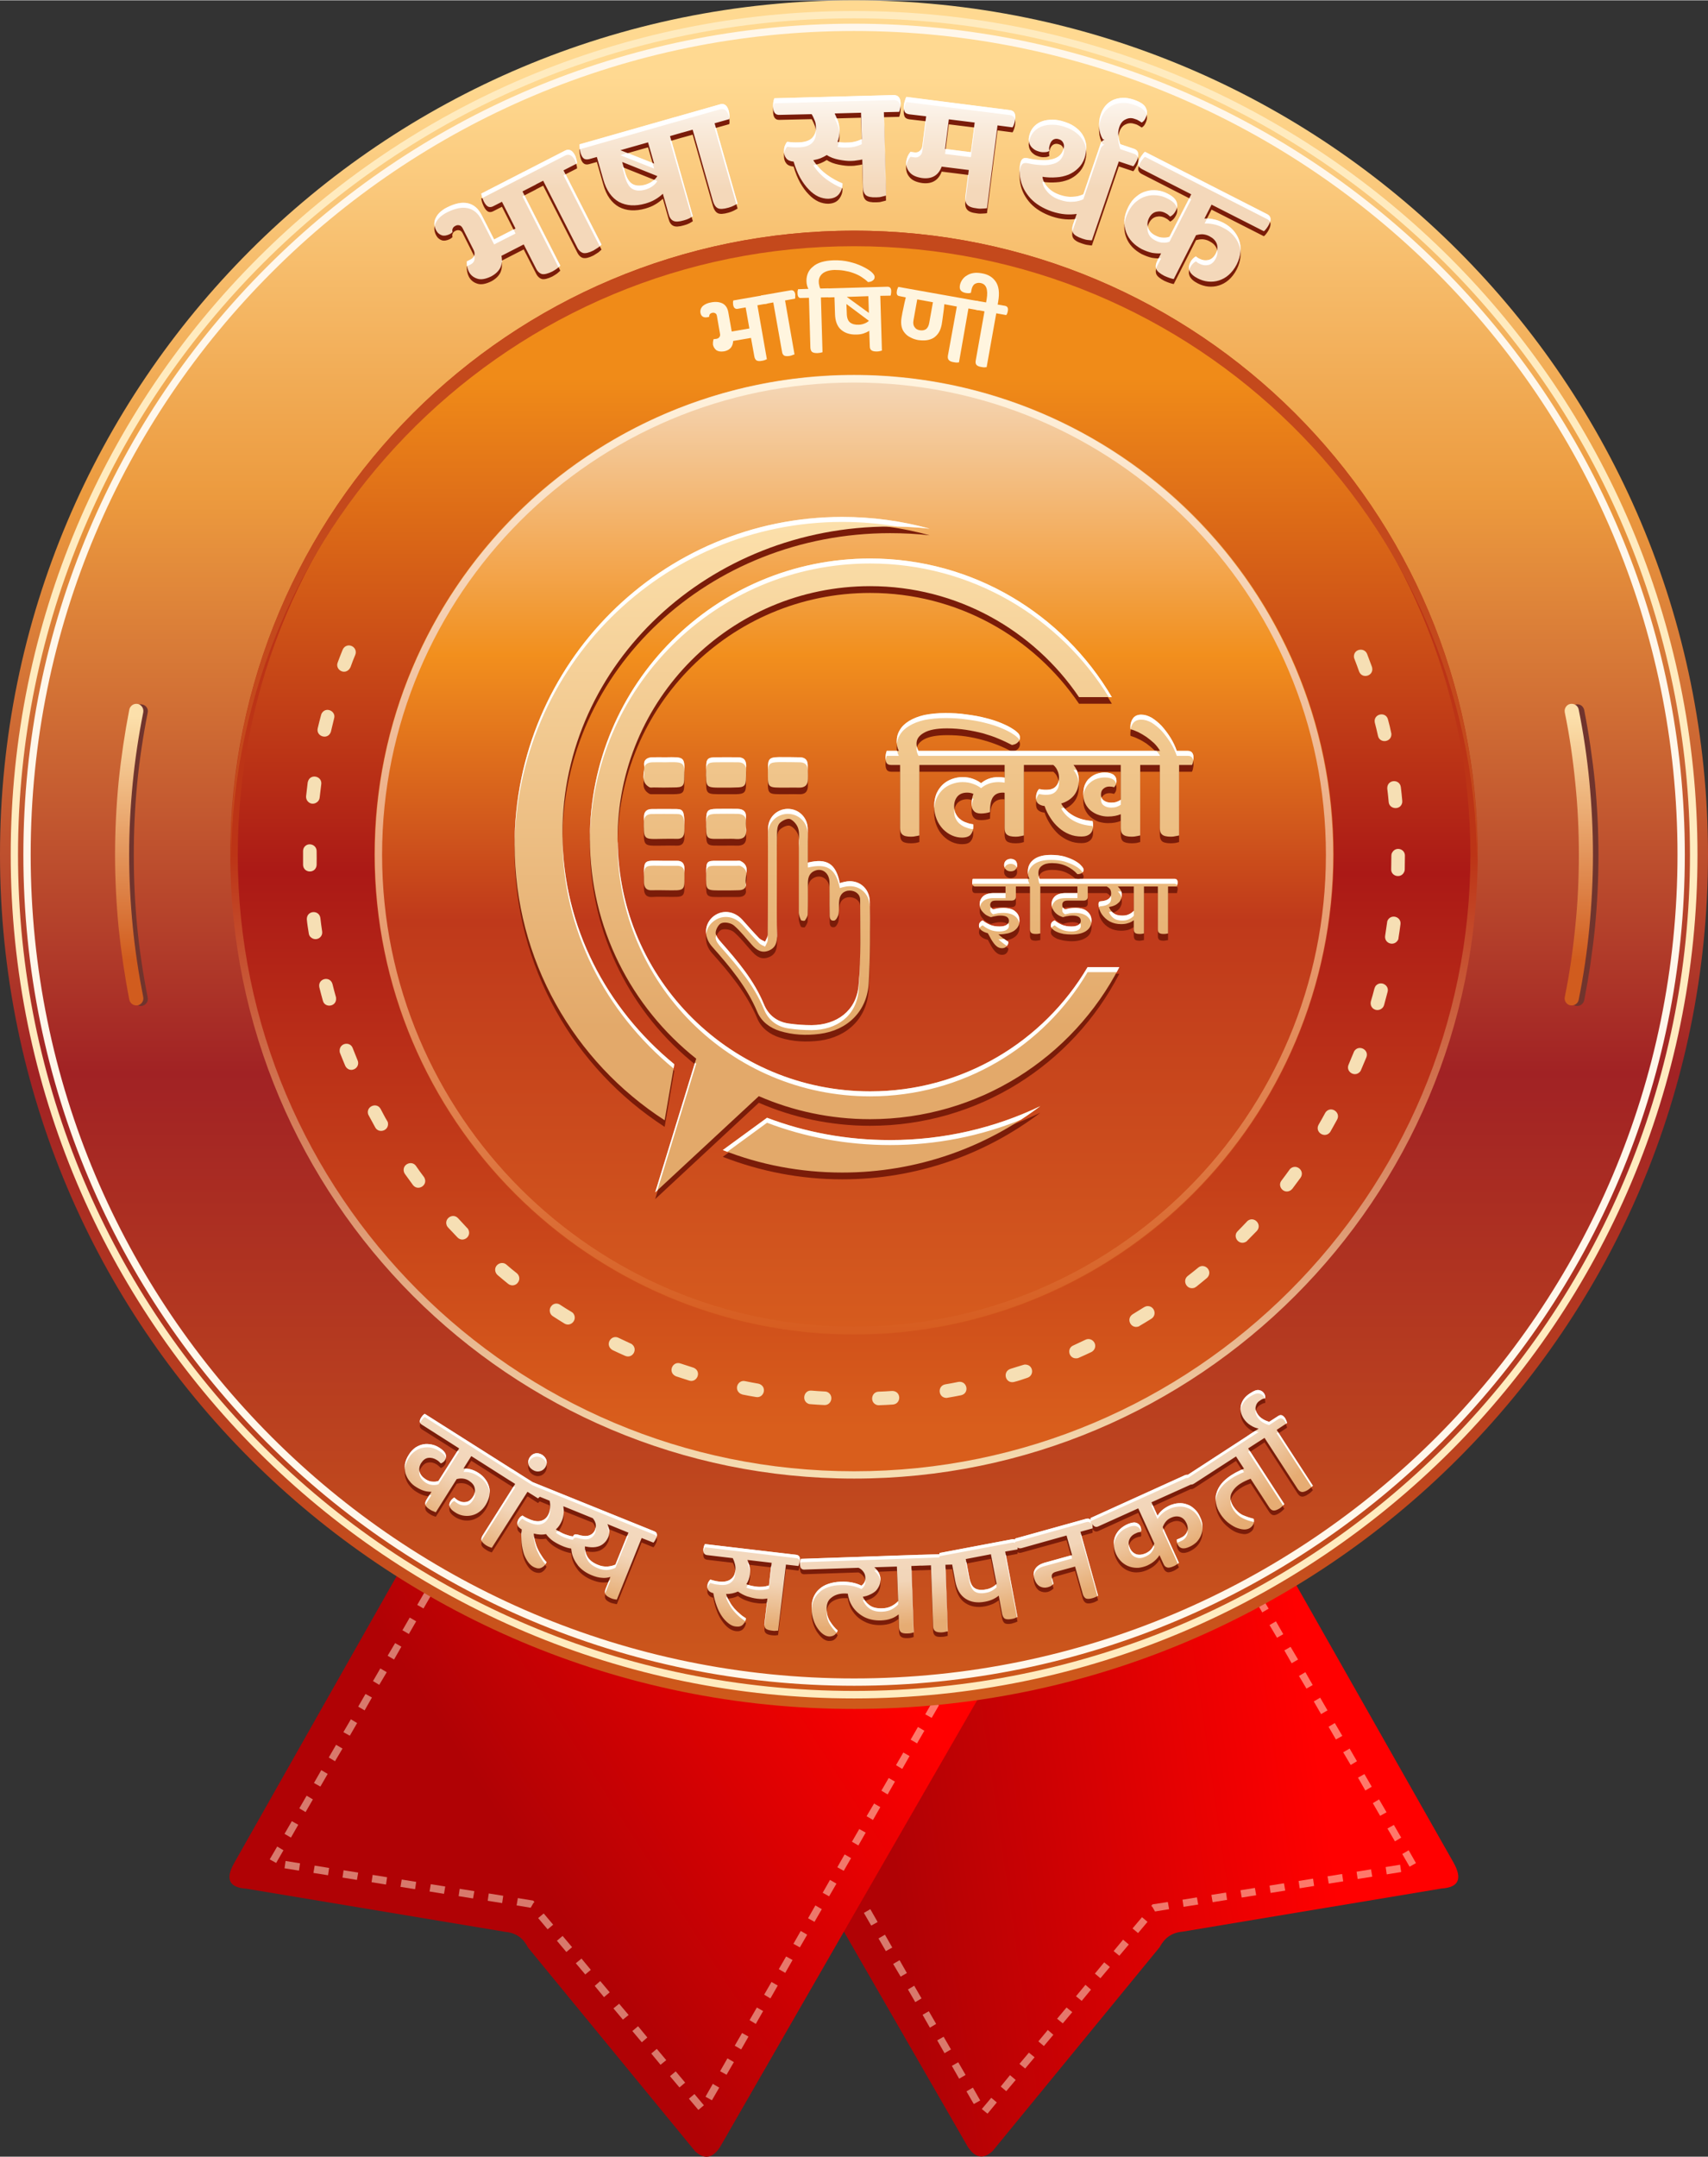 <?xml version="1.0" encoding="UTF-8"?>
<!DOCTYPE svg PUBLIC "-//W3C//DTD SVG 1.1//EN" "http://www.w3.org/Graphics/SVG/1.1/DTD/svg11.dtd">
<!-- Creator: CorelDRAW X7 -->
<svg xmlns="http://www.w3.org/2000/svg" xml:space="preserve" width="484px" height="611px" version="1.1" style="shape-rendering:geometricPrecision; text-rendering:geometricPrecision; image-rendering:optimizeQuality; fill-rule:evenodd; clip-rule:evenodd"
viewBox="0 0 9575 12084"
 xmlns:xlink="http://www.w3.org/1999/xlink">
 <rect x="0" y="0" width="9575" height="12084" fill="#333333" stroke="none"/>
 <defs>
  <style type="text/css">
   <![CDATA[
    .fil3 {fill:none}
    .fil5 {fill:#70342D}
    .fil20 {fill:#7A1C09}
    .fil14 {fill:#C4491C}
    .fil22 {fill:white}
    .fil17 {fill:#7A1C09;fill-rule:nonzero}
    .fil11 {fill:#F6DFB4;fill-rule:nonzero}
    .fil6 {fill:#FFEBBF;fill-rule:nonzero}
    .fil16 {fill:#FFF5DF;fill-rule:nonzero}
    .fil7 {fill:#FFF7EB;fill-rule:nonzero}
    .fil19 {fill:white;fill-rule:nonzero}
    .fil1 {fill:#FFF0D4;fill-rule:nonzero;fill-opacity:0.502}
    .fil13 {fill:url(#id0)}
    .fil10 {fill:url(#id1)}
    .fil4 {fill:url(#id2)}
    .fil12 {fill:url(#id3)}
    .fil9 {fill:url(#id4)}
    .fil8 {fill:url(#id5)}
    .fil0 {fill:url(#id6)}
    .fil2 {fill:url(#id7)}
    .fil15 {fill:url(#id8)}
    .fil21 {fill:url(#id9)}
    .fil23 {fill:url(#id10);fill-rule:nonzero}
    .fil18 {fill:url(#id11);fill-rule:nonzero}
   ]]>
  </style>
  <linearGradient id="id0" gradientUnits="userSpaceOnUse" x1="4787.75" y1="2098.23" x2="4787.75" y2="7751.59">
   <stop offset="0" style="stop-opacity:1; stop-color:#F4D8BA"/>
   <stop offset="0.278" style="stop-opacity:1; stop-color:#F28F1D"/>
   <stop offset="0.541" style="stop-opacity:1; stop-color:#BF391B"/>
   <stop offset="1" style="stop-opacity:1; stop-color:#D9601F"/>
  </linearGradient>
  <linearGradient id="id1" gradientUnits="userSpaceOnUse" x1="4787.66" y1="2119.2" x2="4787.75" y2="8000.71">
   <stop offset="0" style="stop-opacity:1; stop-color:#F08B18"/>
   <stop offset="0.471" style="stop-opacity:1; stop-color:#AB1916"/>
   <stop offset="1" style="stop-opacity:1; stop-color:#D95E1C"/>
  </linearGradient>
  <linearGradient id="id2" gradientUnits="userSpaceOnUse" x1="4805.57" y1="424.21" x2="4805.57" y2="9554.04">
   <stop offset="0" style="stop-opacity:1; stop-color:#FFD991"/>
   <stop offset="0.259" style="stop-opacity:1; stop-color:#EC9A3E"/>
   <stop offset="0.612" style="stop-opacity:1; stop-color:#A12224"/>
   <stop offset="1" style="stop-opacity:1; stop-color:#CF5A1B"/>
  </linearGradient>
  <linearGradient id="id3" gradientUnits="userSpaceOnUse" x1="4786.47" y1="8304.46" x2="4786.56" y2="4787.66">
   <stop offset="0" style="stop-opacity:1; stop-color:#F6DFB4"/>
   <stop offset="1" style="stop-opacity:1; stop-color:#BC3416"/>
  </linearGradient>
  <linearGradient id="id4" gradientUnits="userSpaceOnUse" x1="8924.1" y1="4009.32" x2="8928.82" y2="5373.27">
   <stop offset="0" style="stop-opacity:1; stop-color:#FCE0AB"/>
   <stop offset="1" style="stop-opacity:1; stop-color:#D15C1E"/>
  </linearGradient>
  <linearGradient id="id5" gradientUnits="userSpaceOnUse" xlink:href="#id4" x1="797.671" y1="4009.32" x2="802.388" y2="5373.27">
  </linearGradient>
  <linearGradient id="id6" gradientUnits="userSpaceOnUse" x1="7235.93" y1="8774.07" x2="4822.83" y2="9123.48">
   <stop offset="0" style="stop-opacity:1; stop-color:red"/>
   <stop offset="1" style="stop-opacity:1; stop-color:#B00205"/>
  </linearGradient>
  <linearGradient id="id7" gradientUnits="userSpaceOnUse" x1="2405.76" y1="9569.62" x2="4350.28" y2="8330.36">
   <stop offset="0" style="stop-opacity:1; stop-color:#B00205"/>
   <stop offset="1" style="stop-opacity:1; stop-color:red"/>
  </linearGradient>
  <linearGradient id="id8" gradientUnits="userSpaceOnUse" x1="5069.59" y1="2119.09" x2="5069.69" y2="7519.71">
   <stop offset="0" style="stop-opacity:1; stop-color:#FFF4DF"/>
   <stop offset="1" style="stop-opacity:1; stop-color:#D65B1E"/>
  </linearGradient>
  <linearGradient id="id9" gradientUnits="userSpaceOnUse" x1="3600.6" y1="5756.66" x2="3600.84" y2="2908.28">
   <stop offset="0" style="stop-opacity:1; stop-color:#E3A96A"/>
   <stop offset="1" style="stop-opacity:1; stop-color:#FCE0AB"/>
  </linearGradient>
  <linearGradient id="id10" gradientUnits="userSpaceOnUse" x1="4558.39" y1="1056.55" x2="4558.39" y2="431.847">
   <stop offset="0" style="stop-opacity:1; stop-color:#F4D8BA"/>
   <stop offset="0.561" style="stop-opacity:1; stop-color:#F9EBDC"/>
   <stop offset="1" style="stop-opacity:1; stop-color:white"/>
  </linearGradient>
  <radialGradient id="id11" gradientUnits="userSpaceOnUse" gradientTransform="matrix(0.002 0.811 -1.28 3.7449E-005 13736 3318)" cx="4661.78" cy="7097.32" r="2494.53" fx="4661.78" fy="7097.32">
   <stop offset="0" style="stop-opacity:1; stop-color:#FEFEFE"/>
   <stop offset="0.878" style="stop-opacity:1; stop-color:#F2D5B8"/>
   <stop offset="1" style="stop-opacity:1; stop-color:#E6AC73"/>
  </radialGradient>
 </defs>
 <g id="Layer_x0020_1">
  <g id="_506561928">
   <g>
    <g>
     <path class="fil0" d="M4728 9283l-456 94 -126 25 -85 18 -76 15 -37 8 -10 2 36 63 757 1315 694 1205c39,60 84,75 139,25l937 -1143c25,-47 62,-81 128,-87l1453 -242c95,-6 117,-54 67,-144l-880 -1552 -30 -52 -4 -8 -16 -28 -12 -21 -16 3 -125 25 -67 14 -43 9 -2228 456z"/>
     <path class="fil1" d="M6993 8891l36 -21 -41 -71 -36 21 41 71zm-2853 520l-36 21 41 71 36 -20 -41 -72zm82 143l-36 21 41 71 36 -20 -41 -72zm82 143l-36 21 41 71 36 -20 -41 -72zm82 143l-35 21 41 71 35 -20 -41 -72zm82 143l-35 20 41 72 35 -21 -41 -71zm83 143l-36 20 41 72 36 -21 -41 -71zm82 143l-36 20 41 72 36 -21 -41 -71zm82 143l-36 20 41 72 36 -21 -41 -71zm82 142l-36 21 41 71 36 -20 -41 -72zm82 143l-36 21 41 71 36 -20 -41 -72zm82 143l-36 21 41 71 36 -20 -41 -72zm82 143l-36 21 42 71 35 -20 -41 -72zm82 143l-35 21 41 71 35 -21 -41 -71zm82 143l-35 20 41 72 35 -21 -41 -71zm83 143l-36 20 41 72 36 -21 -41 -71zm82 143l-36 20 41 72 36 -21 -41 -71zm82 142l-36 21 41 71 36 -20 -41 -72zm50 120l32 26 52 -63 -31 -26 -53 63zm106 -126l31 26 53 -63 -32 -27 -52 64zm105 -127l32 26 53 -63 -32 -26 -53 63zm106 -126l31 26 53 -63 -31 -27 -53 64zm105 -127l32 26 53 -63 -32 -26 -53 63zm106 -126l32 26 52 -63 -31 -27 -53 64zm106 -127l31 26 53 -63 -32 -26 -52 63zm105 -126l32 26 53 -63 -32 -27 -53 64zm106 -127l31 26 53 -63 -31 -26 -53 63zm105 -126l6 5 15 26 79 -13 -7 -40 -86 13 -7 9zm175 -35l6 40 82 -13 -7 -40 -81 13zm162 -27l7 41 81 -13 -6 -41 -82 13zm163 -26l7 41 81 -13 -7 -41 -81 13zm163 -26l6 41 82 -13 -7 -41 -81 13zm163 -26l6 41 81 -13 -6 -41 -81 13zm162 -26l7 41 81 -13 -6 -41 -82 13zm163 -26l6 41 82 -13 -7 -41 -81 13zm163 -26l6 41 81 -13 -6 -41 -81 13zm134 -2l36 -20 -41 -72 -36 21 41 71zm-82 -142l35 -21 -41 -71 -36 20 42 72zm-83 -143l36 -20 -42 -72 -35 21 41 71zm-83 -142l36 -21 -41 -71 -36 20 41 72zm-82 -143l35 -21 -41 -71 -36 21 42 71zm-83 -143l36 -20 -42 -72 -35 21 41 71zm-83 -142l36 -21 -41 -71 -36 21 41 71zm-82 -143l35 -20 -41 -72 -36 21 42 71zm-83 -142l36 -21 -42 -71 -35 20 41 72zm-82 -143l35 -20 -41 -72 -36 21 42 71zm-83 -142l36 -21 -42 -71 -35 20 41 72z"/>
     <path class="fil2" d="M2254 8777c-314,553 -627,1107 -941,1661 -51,90 -29,138 67,144 484,81 968,161 1452,242 66,6 104,40 128,88 313,381 625,762 938,1143 54,49 100,35 139,-26 495,-861 991,-1722 1487,-2583 -1090,-223 -2180,-446 -3270,-669z"/>
     <path class="fil1" d="M2457 8870l-36 -21 41 -71 36 21 -41 71zm2853 520l36 21 -41 71 -36 -20 41 -72zm-82 143l36 21 -41 71 -36 -20 41 -72zm-82 143l36 21 -41 71 -36 -21 41 -71zm-82 143l35 20 -41 72 -35 -21 41 -71zm-82 143l35 20 -41 72 -35 -21 41 -71zm-82 143l35 20 -41 72 -36 -21 42 -71zm-83 143l36 20 -41 72 -36 -21 41 -71zm-82 142l36 21 -41 71 -36 -20 41 -72zm-82 143l36 21 -41 71 -36 -20 41 -72zm-82 143l36 21 -41 71 -36 -20 41 -72zm-82 143l36 21 -41 71 -36 -20 41 -72zm-82 143l36 20 -41 72 -36 -21 41 -71zm-82 143l35 20 -41 72 -35 -21 41 -71zm-82 143l35 20 -41 72 -35 -21 41 -71zm-83 143l36 20 -41 72 -36 -21 41 -71zm-82 142l36 21 -41 71 -36 -20 41 -72zm-82 143l36 21 -41 71 -36 -20 41 -72zm-50 120l-31 26 -53 -63 31 -26 53 63zm-105 -127l-32 27 -53 -63 32 -27 53 63zm-106 -126l-32 26 -52 -63 31 -26 53 63zm-106 -127l-31 27 -53 -63 32 -27 52 63zm-105 -126l-32 26 -53 -63 32 -26 53 63zm-106 -127l-32 27 -52 -63 31 -27 53 63zm-106 -126l-31 26 -53 -63 32 -26 52 63zm-105 -127l-32 27 -53 -63 32 -27 53 63zm-106 -126l-31 26 -53 -63 31 -26 53 63zm-105 -127l-6 6 -15 26 -79 -13 7 -41 86 14 7 8zm-175 -35l-6 41 -81 -13 6 -41 81 13zm-162 -26l-7 41 -81 -13 6 -41 82 13zm-163 -26l-7 41 -81 -13 7 -41 81 13zm-163 -26l-6 41 -82 -13 7 -41 81 13zm-163 -26l-6 41 -81 -13 6 -41 81 13zm-162 -26l-7 41 -81 -13 6 -41 82 13zm-163 -26l-6 41 -82 -13 7 -41 81 13zm-163 -26l-6 41 -81 -13 6 -41 81 13zm-134 -2l-36 -20 42 -72 35 21 -41 71zm83 -142l-36 -21 41 -71 36 20 -41 72zm82 -143l-35 -21 41 -71 35 21 -41 71zm83 -143l-36 -20 41 -72 36 21 -41 71zm82 -142l-35 -21 41 -71 36 21 -42 71zm83 -143l-36 -20 42 -72 35 21 -41 71zm83 -142l-36 -21 41 -71 36 20 -41 72zm82 -143l-35 -21 41 -71 36 21 -42 71zm83 -142l-36 -21 42 -71 35 20 -41 72zm83 -143l-36 -21 41 -71 36 21 -41 71zm82 -143l-35 -20 41 -71 35 20 -41 71z"/>
    </g>
    <g>
     <circle class="fil3" cx="4788" cy="4751" r="4751"/>
     <path class="fil4" d="M4788 0c2644,0 4787,2143 4787,4788 0,2644 -2143,4787 -4787,4787 -2645,0 -4788,-2143 -4788,-4787 0,-2645 2143,-4788 4788,-4788zm0 1306c1923,0 3482,1559 3482,3482 0,1923 -1559,3482 -3482,3482 -1923,0 -3482,-1559 -3482,-3482 0,-1923 1559,-3482 3482,-3482z"/>
     <path class="fil5" d="M828 5588c-26,-131 -46,-264 -59,-397 -13,-133 -19,-267 -19,-401 0,-134 6,-268 19,-401 13,-133 33,-266 59,-397 5,-21 -9,-42 -31,-46 -21,-5 -42,9 -46,31 -27,133 -47,268 -60,404 -14,136 -20,273 -20,409 0,137 6,273 20,409 13,136 33,271 60,404 4,22 25,36 46,32 22,-5 36,-26 31,-47z"/>
     <path class="fil6" d="M4788 60c1305,0 2487,529 3343,1385 855,855 1385,2037 1385,3343 0,1305 -530,2487 -1385,3343 -856,855 -2038,1385 -3343,1385 -1306,0 -2488,-530 -3343,-1385 -856,-856 -1385,-2038 -1385,-3343 0,-1306 529,-2488 1385,-3343 855,-856 2037,-1385 3343,-1385zm3314 1414c-848,-848 -2020,-1373 -3314,-1373 -1295,0 -2466,525 -3314,1373 -848,848 -1373,2019 -1373,3314 0,1294 525,2465 1373,3314 848,848 2019,1372 3314,1372 1294,0 2466,-524 3314,-1372 848,-849 1372,-2020 1372,-3314 0,-1295 -524,-2466 -1372,-3314z"/>
     <path class="fil7" d="M4788 131c1286,0 2450,521 3293,1364 842,842 1364,2007 1364,3293 0,1286 -522,2450 -1364,3293 -843,842 -2007,1364 -3293,1364 -1286,0 -2451,-522 -3293,-1364 -843,-843 -1364,-2007 -1364,-3293 0,-1286 521,-2451 1364,-3293 842,-843 2007,-1364 3293,-1364zm3264 1393c-836,-836 -1990,-1352 -3264,-1352 -1275,0 -2429,516 -3264,1352 -836,835 -1352,1989 -1352,3264 0,1274 516,2428 1352,3264 835,835 1989,1352 3264,1352 1274,0 2428,-517 3264,-1352 835,-836 1352,-1990 1352,-3264 0,-1275 -517,-2429 -1352,-3264z"/>
     <path class="fil5" d="M8803 3992c26,131 46,264 59,397 13,133 19,267 19,401 0,134 -6,268 -19,401 -13,134 -33,266 -59,397 -4,21 10,42 31,47 22,4 42,-10 47,-31 26,-134 46,-269 60,-405 13,-136 20,-272 20,-409 0,-136 -7,-273 -20,-409 -14,-136 -34,-271 -60,-404 -5,-22 -25,-36 -47,-31 -21,4 -35,25 -31,46z"/>
     <path class="fil8" d="M803 5586c-26,-132 -46,-264 -59,-397 -13,-133 -20,-267 -20,-401 0,-134 7,-268 20,-402 13,-133 33,-265 59,-396 4,-22 -10,-43 -31,-47 -22,-4 -42,10 -47,31 -26,134 -46,269 -60,405 -13,136 -20,272 -20,409 0,136 7,273 20,409 14,135 34,270 60,404 5,21 25,35 47,31 21,-4 35,-25 31,-46z"/>
     <path class="fil9" d="M8772 3990c27,131 46,263 59,396 14,134 20,268 20,402 0,134 -6,268 -20,401 -13,133 -32,265 -59,397 -4,21 10,42 31,46 22,4 43,-10 47,-31 27,-134 47,-269 60,-404 13,-136 20,-273 20,-409 0,-137 -7,-273 -20,-409 -13,-136 -33,-271 -60,-405 -4,-21 -25,-35 -47,-31 -21,4 -35,25 -31,47z"/>
     <circle class="fil10" cx="4788" cy="4788" r="3485"/>
     <path class="fil11" d="M7664 3663c-15,-38 -74,-29 -74,14 0,5 1,9 3,14 9,23 18,47 26,70 17,45 84,25 73,-22l-1 -4c-9,-24 -18,-48 -27,-72zm-5672 4c6,-17 1,-34 -14,-45 -21,-14 -47,-6 -57,17 -10,24 -19,48 -28,72 -15,39 37,72 66,36 2,-3 4,-6 6,-10 8,-23 17,-46 27,-70zm-119 357c12,-40 -45,-68 -69,-29 -2,4 -3,6 -4,10 -7,25 -13,50 -19,75 -10,46 58,67 74,19 6,-25 12,-50 18,-75zm-72 369c6,-46 -62,-62 -75,-14l-1 4c-3,26 -6,51 -9,77 -1,14 5,27 16,35 23,17 57,1 60,-27 3,-25 6,-50 9,-75zm-26 375c0,-40 -55,-54 -73,-16 -2,6 -3,10 -3,15 0,26 0,52 0,78 2,48 72,50 76,1 1,-26 0,-52 0,-78zm21 375c-6,-47 -76,-44 -76,6 2,26 7,54 11,80 1,8 5,17 12,22 27,24 68,2 63,-33 -4,-25 -7,-50 -10,-75zm68 370c-13,-48 -83,-32 -74,17 6,25 13,51 20,76 11,43 77,34 74,-13 0,-3 0,-5 -1,-8 -7,-24 -13,-48 -19,-72zm113 358c-14,-37 -71,-29 -73,13 0,5 0,10 2,15 10,24 19,48 29,71 8,18 27,28 45,22 22,-6 34,-30 25,-51 -9,-23 -19,-47 -28,-70zm157 342c-22,-41 -84,-14 -70,30 1,2 2,4 3,6 12,23 25,45 37,68 20,35 77,18 71,-26 -1,-5 -2,-8 -5,-12 -12,-19 -25,-46 -36,-66zm198 319c-23,-33 -78,-10 -68,32 1,5 3,8 6,13 15,21 30,41 45,62 28,36 84,2 65,-39 -1,-2 -2,-5 -4,-7 -15,-20 -30,-40 -44,-61zm236 293c-30,-32 -82,3 -62,44 2,3 4,5 6,8 17,18 35,37 53,56 32,32 84,-8 58,-49 -1,-1 -2,-3 -4,-4 -17,-18 -34,-37 -51,-55zm271 260c-25,-22 -66,-1 -63,32 1,11 6,20 14,27 19,16 39,33 59,49 18,14 44,10 56,-10 11,-16 7,-38 -8,-50 -20,-16 -39,-31 -58,-48zm301 225c-16,-11 -37,-8 -49,7 -15,17 -11,45 8,57 21,14 43,27 65,41 35,22 77,-22 49,-58 -3,-3 -6,-5 -9,-7 -22,-13 -43,-26 -64,-40zm327 185c-40,-19 -75,35 -40,64 2,2 5,3 7,5 23,11 47,22 70,32 43,19 75,-39 37,-66 -1,-1 -3,-2 -6,-3 -22,-10 -45,-21 -68,-32zm348 144c-44,-15 -71,46 -31,69 2,1 4,2 6,3 25,8 49,16 74,24 42,13 70,-47 29,-70 -2,-1 -4,-2 -7,-3 -24,-8 -47,-15 -71,-23zm362 99c-39,-9 -65,45 -27,70 4,2 7,3 12,5 25,5 50,10 76,14 44,8 64,-55 20,-73 -2,-1 -5,-1 -7,-2 -24,-4 -49,-9 -74,-14zm372 53c-43,-4 -58,60 -14,75 3,0 6,1 8,1 26,2 52,4 78,5 42,2 56,-57 15,-74 -4,-1 -8,-2 -12,-2 -25,-1 -50,-3 -75,-5zm376 6c-42,2 -50,63 -8,75 4,1 7,1 12,1 26,-1 51,-2 77,-4 46,-4 48,-72 -1,-76 -1,0 -3,0 -5,0 -25,2 -50,3 -75,4zm374 -41c-44,8 -41,74 6,76 2,0 5,0 7,-1 25,-4 51,-9 76,-14 48,-11 35,-81 -14,-75 -25,5 -50,10 -75,14zm366 -87c-46,15 -30,83 18,74 26,-6 53,-16 77,-24 39,-13 33,-72 -11,-74 -5,0 -8,0 -13,2 -24,7 -48,15 -71,22zm352 -131c-39,16 -25,77 20,72 4,0 7,-1 11,-3 23,-10 47,-21 70,-32 8,-4 15,-11 19,-20 13,-33 -21,-64 -52,-49 -23,11 -45,21 -68,32zm333 -175c-39,25 -11,83 32,69 3,-1 5,-2 7,-4 22,-13 44,-26 66,-40 34,-22 15,-76 -27,-70 -5,1 -10,3 -15,6 -21,13 -42,26 -63,39zm308 -214c-32,26 -5,80 38,66 4,-2 6,-4 10,-6 20,-16 40,-32 60,-49 11,-10 16,-25 12,-39 -8,-27 -40,-37 -61,-19 -20,16 -39,32 -59,47zm280 -251c-30,30 7,82 47,59 3,-2 5,-3 7,-6 18,-18 36,-37 54,-55 31,-35 -14,-84 -51,-57 -2,2 -3,3 -5,5 -17,18 -34,36 -52,54zm246 -284c-25,32 13,78 51,55 4,-3 7,-6 10,-9 15,-21 31,-41 46,-62 26,-39 -24,-81 -58,-50 -2,2 -3,4 -4,5 -15,21 -30,41 -45,61zm208 -313c-23,42 36,80 65,41 13,-22 26,-47 39,-70 21,-39 -32,-78 -63,-43 -1,2 -3,4 -4,6 -12,22 -24,44 -37,66zm168 -336c-17,39 36,73 65,38 2,-3 4,-5 5,-9 10,-23 20,-47 30,-71 16,-42 -41,-72 -67,-36 -2,3 -3,5 -4,8 -10,22 -19,47 -29,70zm125 -355c-4,17 2,34 17,43 21,13 50,2 57,-22 7,-25 13,-50 20,-75 10,-37 -39,-65 -67,-33 -3,5 -5,9 -7,15 -6,24 -13,48 -20,72zm80 -367c-5,41 47,60 70,26 3,-4 5,-9 5,-15 4,-25 8,-51 11,-76 6,-43 -54,-61 -73,-20 -1,4 -2,7 -2,10 -4,25 -7,50 -11,75zm34 -374c-2,40 54,54 72,17 3,-6 4,-10 4,-16 0,-25 1,-51 1,-77 0,-39 -53,-53 -72,-16 -3,5 -4,10 -4,16 0,25 -1,50 -1,76zm-14 -376c4,42 68,47 76,2 0,-3 0,-6 0,-10 -2,-25 -5,-51 -8,-76 -6,-46 -74,-44 -76,4 0,2 0,3 0,5 3,25 6,50 8,75zm-60 -371c10,45 79,36 75,-13l-1 -4c-5,-25 -11,-50 -18,-75 -12,-47 -83,-32 -74,17 6,25 13,50 18,75z"/>
     <path class="fil12" d="M4788 1291c965,0 1839,392 2472,1024 633,633 1024,1507 1024,2473 0,965 -391,1839 -1024,2472 -633,633 -1507,1024 -2472,1024 -966,0 -1840,-391 -2473,-1024 -632,-633 -1024,-1507 -1024,-2472 0,-966 392,-1840 1024,-2473 633,-632 1507,-1024 2473,-1024zm0 42c1908,0 3455,1546 3455,3455 0,1908 -1547,3455 -3455,3455 -1908,0 -3455,-1547 -3455,-3455 0,-1909 1547,-3455 3455,-3455z"/>
     <circle class="fil13" cx="4788" cy="4788" r="2689"/>
     <path class="fil14" d="M4788 1291c1929,0 3494,1561 3494,3486 0,14 -1,29 -1,43 -23,-1905 -1578,-3442 -3493,-3442 -1916,0 -3471,1537 -3494,3442 0,-14 0,-29 0,-43 0,-1925 1564,-3486 3494,-3486z"/>
    </g>
   </g>
   <path class="fil15" d="M4788 2101c741,0 1413,301 1899,787 486,486 787,1158 787,1900 0,741 -301,1413 -787,1899 -486,486 -1158,787 -1899,787 -742,0 -1414,-301 -1900,-787 -486,-486 -787,-1158 -787,-1899 0,-742 301,-1414 787,-1900 486,-486 1158,-787 1900,-787zm0 41c1461,0 2645,1185 2645,2646 0,1461 -1184,2645 -2645,2645 -1461,0 -2646,-1184 -2646,-2645 0,-1461 1185,-2646 2646,-2646z"/>
  </g>
  <path class="fil3" d="M4788 1872c1610,0 2915,1306 2915,2916 0,1610 -1305,2915 -2915,2915 -1610,0 -2915,-1305 -2915,-2915 0,-1610 1305,-2916 2915,-2916z"/>
  <path class="fil16" d="M4246 1709l53 302c-3,1 -7,3 -11,5 -5,2 -10,3 -16,4 -14,3 -24,2 -31,-2 -6,-4 -10,-11 -12,-21l-19 -105 -100 17c-1,16 -5,28 -13,38 -9,10 -21,17 -37,20 -19,3 -33,1 -44,-6 -10,-8 -16,-18 -19,-30 -1,-10 0,-20 3,-32l17 -2c8,-2 13,-5 16,-10 4,-5 5,-12 3,-20l-17 -98c-1,-7 -4,-13 -9,-15 -5,-3 -10,-4 -16,-3 -13,3 -19,10 -18,22 -4,2 -8,3 -11,3 -10,2 -18,1 -25,-3 -7,-4 -11,-11 -13,-20 -3,-16 2,-29 13,-40 12,-10 27,-17 46,-20 25,-5 47,-3 65,6 17,9 28,26 32,50l19 107 99 -17 -21 -118 -45 8c-13,2 -22,-5 -25,-22 0,-4 -1,-8 -1,-13 0,-4 1,-9 2,-12l167 -29c14,-3 22,4 25,21 1,3 1,8 1,13 0,5 -1,9 -1,12l-57 10z"/>
  <path id="1" class="fil16" d="M4401 1682l53 302c-3,1 -7,3 -11,4 -5,2 -10,4 -17,5 -14,2 -24,1 -30,-2 -6,-4 -11,-11 -12,-22l-49 -276 -43 8c-7,1 -13,0 -17,-3 -3,-4 -6,-10 -8,-19 0,-3 -1,-8 -1,-12 0,-5 0,-9 1,-13l166 -29c13,-2 22,5 25,22 0,3 0,7 0,12 0,5 0,10 -1,13l-56 10z"/>
  <path id="2" class="fil16" d="M4602 1665l9 307c-3,1 -7,2 -12,3 -5,1 -10,1 -17,2 -14,0 -24,-2 -30,-7 -5,-4 -8,-12 -9,-23l-8 -280 -43 1c-8,1 -13,-1 -16,-6 -3,-4 -5,-10 -5,-19 0,-3 0,-8 0,-12 1,-5 2,-9 3,-12l58 -2c-3,-5 -6,-12 -8,-20 -2,-8 -3,-17 -3,-26 0,-16 3,-30 9,-44 6,-13 15,-25 28,-35 12,-11 28,-19 47,-25 20,-6 42,-9 67,-10 33,-1 63,2 91,9 29,7 53,16 73,26 21,10 37,20 49,30 12,11 18,20 18,27 1,9 -3,16 -10,21 -7,6 -16,8 -27,9 -11,-11 -23,-20 -37,-29 -14,-9 -29,-16 -46,-22 -16,-6 -33,-10 -51,-13 -18,-3 -36,-4 -54,-4 -30,1 -52,8 -67,20 -14,12 -22,28 -21,48 0,6 1,13 3,20 1,6 3,12 6,16l43 -1c14,0 21,8 22,25 0,3 -1,7 -1,12 -1,5 -2,9 -3,13l-58 1z"/>
  <path id="3" class="fil16" d="M4935 1656l9 307c-4,1 -7,2 -12,3 -5,1 -10,2 -17,2 -14,0 -24,-2 -30,-7 -6,-4 -9,-12 -9,-23l-3 -86c-9,6 -20,11 -32,15 -12,4 -26,6 -40,6 -36,1 -64,-8 -86,-27 -22,-19 -33,-49 -34,-89l-3 -93 -31 1c-8,0 -13,-2 -17,-6 -3,-4 -5,-11 -5,-20 0,-3 0,-7 1,-12 1,-5 1,-9 3,-12l346 -10c14,0 21,8 21,25 0,3 0,8 -1,13 0,5 -1,9 -3,12l-57 1zm-121 162c12,0 23,-3 33,-7 10,-4 18,-9 24,-15l-126 -94 2 50c0,26 6,43 18,53 11,9 28,14 49,13zm57 -66l-3 -94 -121 4 124 90z"/>
  <path id="4" class="fil16" d="M5429 1727l-53 302c-4,0 -8,1 -13,1 -4,0 -10,-1 -16,-2 -14,-2 -23,-6 -28,-12 -5,-6 -7,-14 -5,-25l50 -275 -70 -13c-2,21 -4,41 -7,59 -2,18 -5,37 -8,56 -4,18 -9,33 -17,45 -8,12 -18,22 -29,29 -12,7 -25,11 -39,13 -15,2 -30,1 -47,-1 -16,-3 -31,-8 -43,-15 -13,-6 -24,-15 -32,-25 -9,-10 -15,-23 -18,-37 -3,-15 -3,-31 0,-49 3,-19 7,-38 11,-56 3,-18 8,-37 13,-57l-34 -7c-8,-1 -13,-4 -15,-9 -2,-4 -3,-11 -1,-20 0,-3 1,-7 3,-12 2,-4 3,-8 5,-11l443 79c14,3 19,12 16,29 0,3 -2,7 -3,12 -2,5 -4,9 -6,11l-57 -10zm-272 122c14,2 25,0 34,-6 9,-7 15,-18 18,-34l21 -117 -88 -16 -21 117c-3,16 -1,29 6,38 6,10 16,16 30,18z"/>
  <path id="5" class="fil16" d="M5585 1754l-54 302c-4,0 -8,0 -13,1 -4,0 -10,-1 -16,-2 -14,-2 -24,-7 -28,-12 -5,-6 -6,-14 -4,-25l49 -275 -43 -8c-7,-1 -12,-5 -14,-9 -3,-5 -3,-12 -2,-20 1,-4 2,-8 4,-12 1,-5 3,-9 5,-11l59 10 3 -17c5,-29 4,-51 -2,-66 -6,-15 -17,-23 -33,-26 -11,-2 -22,0 -32,6 -9,6 -15,18 -18,33l-3 16c-3,1 -6,2 -9,2 -6,1 -13,0 -20,-1 -11,-2 -20,-6 -26,-12 -7,-7 -9,-16 -7,-30 2,-12 7,-23 14,-33 7,-10 16,-18 27,-24 11,-7 23,-11 37,-13 14,-2 29,-1 46,2 35,6 61,22 78,48 17,26 21,63 13,109l-3 18 41 7c14,3 19,12 16,29 0,3 -2,7 -3,12 -2,5 -4,9 -6,11l-56 -10z"/>
  <path class="fil17" d="M2642 8184l-44 70c13,-1 26,0 40,4 14,3 29,10 44,20 16,10 29,22 39,35 10,14 17,29 21,44 4,16 4,32 1,49 -3,17 -10,34 -20,51 -11,17 -24,31 -38,41 -14,9 -29,16 -44,19 -16,3 -31,3 -47,0 -15,-4 -30,-9 -43,-18 -31,-20 -40,-41 -25,-63 3,-5 6,-9 10,-13 4,-3 7,-5 11,-7 2,3 5,5 9,8 3,2 6,4 9,6 15,10 31,13 47,11 16,-2 29,-12 40,-30 10,-16 13,-32 9,-48 -3,-16 -14,-30 -32,-41 -11,-7 -23,-11 -35,-12 -12,-1 -23,0 -34,3l-117 185c-4,-1 -9,-3 -14,-5 -6,-2 -12,-5 -18,-9 -15,-9 -24,-18 -26,-27 -3,-9 -1,-18 6,-29l28 -45c-12,1 -26,0 -40,-4 -14,-4 -29,-11 -45,-21 -15,-9 -28,-21 -38,-34 -11,-13 -18,-28 -23,-44 -4,-16 -5,-32 -3,-50 3,-18 10,-36 22,-55 10,-17 23,-30 37,-39 14,-9 28,-16 44,-18 15,-3 30,-3 46,0 16,4 30,10 44,19 19,12 31,23 35,35 4,12 3,23 -3,34 -6,9 -14,16 -24,19 -3,-4 -7,-7 -10,-10 -3,-3 -7,-6 -12,-10 -16,-10 -32,-14 -48,-11 -16,2 -29,12 -40,29 -10,16 -13,32 -9,48 5,17 16,30 33,42 14,9 27,13 40,14 12,1 23,-1 33,-4l116 -183 -209 -132c-14,-9 -15,-22 -4,-40 2,-3 5,-7 9,-12 4,-4 8,-8 11,-10l491 312c15,9 16,22 5,39 -2,4 -5,8 -9,12 -4,5 -8,8 -12,11l-214 -136zm315 199l-200 315c-4,-2 -9,-3 -14,-5 -5,-2 -11,-5 -18,-10 -15,-9 -23,-18 -26,-26 -2,-9 0,-19 7,-30l182 -287 -44 -28c-8,-5 -12,-11 -13,-17 0,-7 3,-14 8,-23 3,-4 6,-8 10,-12 4,-5 7,-8 10,-11l173 110c14,9 16,22 5,39 -2,4 -6,8 -10,12 -4,5 -8,8 -11,11l-59 -38zm12 -192c8,-12 18,-19 31,-22 13,-3 26,0 40,8 13,9 21,19 24,32 3,13 0,26 -7,38 -8,11 -18,19 -31,22 -13,3 -26,1 -40,-8 -13,-8 -21,-19 -24,-33 -2,-13 0,-25 7,-37zm628 451l-139 346c-4,-1 -9,-2 -15,-3 -6,-1 -12,-3 -19,-5 -16,-7 -26,-14 -30,-22 -4,-8 -4,-18 1,-30l27 -67c-15,5 -32,6 -49,5 -17,-1 -35,-6 -55,-14 -32,-13 -58,-31 -77,-54 -18,-23 -31,-48 -36,-75 -1,-6 -2,-13 -3,-21 -16,-3 -32,-7 -49,-14 -17,-7 -34,-16 -51,-27 -16,-12 -30,-25 -41,-40 -22,4 -45,3 -69,-4 1,16 4,31 8,46 4,15 9,30 16,43 6,14 14,27 22,39 8,12 17,23 26,33 -6,13 -14,23 -26,30 -11,6 -25,6 -41,0 -12,-5 -24,-14 -34,-27 -10,-13 -19,-29 -26,-48 -6,-19 -11,-41 -13,-64 -2,-24 -2,-49 1,-75 -12,-6 -20,-14 -23,-22 -3,-9 -2,-18 2,-28 2,-6 6,-11 10,-16 4,-5 9,-9 15,-12 4,4 10,7 18,12 8,4 16,8 24,11 27,11 49,13 67,6 18,-7 31,-20 39,-40 5,-12 7,-24 7,-36 1,-12 0,-24 -3,-35l-134 -54c-15,-7 -19,-19 -11,-39 1,-4 4,-8 7,-13 3,-5 6,-9 9,-12l715 289c9,3 14,8 15,14 2,6 1,14 -3,24 -2,4 -4,8 -7,14 -3,5 -6,9 -9,12l-66 -27zm-246 151c19,8 38,11 55,10 17,-2 32,-6 44,-12l73 -179 -118 -48c5,11 8,22 10,35 2,13 0,26 -5,39 -6,13 -13,24 -22,32 -9,8 -19,15 -30,19 -12,4 -24,6 -37,6 -14,0 -28,-2 -42,-5 -1,20 4,39 15,58 11,19 30,34 57,45zm-193 -328c2,12 3,25 2,39 -1,13 -4,27 -10,42 -8,19 -19,35 -34,48 14,11 31,20 48,27 9,3 16,6 24,8 8,3 16,4 24,5 2,-5 5,-8 8,-10 4,-2 9,-3 15,-1 28,8 50,11 66,6 16,-5 28,-16 35,-32 4,-12 6,-24 3,-35 -3,-11 -8,-21 -16,-31l-165 -66zm1248 326l-44 370c-4,1 -9,1 -15,2 -6,0 -13,0 -20,-1 -17,-2 -29,-6 -35,-13 -6,-6 -8,-16 -6,-29l16 -138c-9,1 -18,2 -28,2 -9,0 -19,0 -30,-2 -18,-2 -37,-6 -56,-13 -19,-6 -36,-15 -51,-27 -20,10 -42,15 -67,15 5,15 12,29 20,42 7,13 16,26 26,37 10,12 21,22 32,32 11,9 22,18 34,25 -2,14 -8,26 -17,35 -9,9 -23,13 -40,11 -13,-2 -27,-7 -40,-17 -13,-10 -26,-23 -37,-40 -12,-16 -22,-36 -30,-58 -8,-22 -15,-46 -19,-72 -13,-3 -22,-8 -27,-16 -6,-7 -8,-16 -6,-27 0,-6 2,-12 5,-18 3,-6 7,-11 11,-15 6,2 13,4 21,6 9,2 17,3 27,4 28,4 50,0 65,-11 16,-11 25,-28 27,-50 2,-12 1,-24 -2,-36 -3,-12 -7,-23 -12,-33l-143 -17c-17,-2 -24,-13 -22,-34 1,-4 2,-9 3,-15 2,-6 4,-10 6,-14l511 61c9,1 15,4 18,10 3,5 4,13 3,23 0,5 -1,10 -3,15 -2,6 -3,11 -5,15l-70 -9zm-169 124c14,1 27,1 40,0 12,-1 23,-3 34,-7l15 -126 -136 -16c5,11 9,24 12,37 3,13 4,28 2,43 -3,21 -9,39 -20,56 16,6 34,10 53,13zm872 -115l13 372c-4,1 -9,2 -14,4 -6,1 -13,2 -20,2 -18,1 -30,-2 -37,-8 -7,-5 -10,-14 -11,-28l-2 -72c-13,11 -27,19 -43,25 -16,6 -35,9 -56,10 -35,1 -65,-5 -92,-19 -27,-13 -48,-31 -64,-54 -9,-12 -16,-25 -21,-40 -5,-14 -8,-26 -9,-37 -3,-1 -7,-1 -11,-1 -4,0 -8,0 -12,0 -29,1 -52,9 -70,23 -19,15 -27,37 -26,67 1,26 7,48 20,67 12,19 26,35 42,50 -3,9 -8,17 -16,23 -7,7 -17,10 -29,10 -12,1 -23,-3 -35,-11 -12,-9 -22,-20 -32,-34 -10,-13 -18,-30 -24,-48 -6,-19 -10,-38 -10,-58 -1,-25 2,-46 9,-65 8,-19 18,-35 33,-48 14,-14 31,-24 52,-31 20,-7 43,-11 68,-11 46,-2 85,6 117,22 15,-11 23,-26 22,-45 0,-14 -4,-25 -11,-34 -7,-9 -16,-16 -27,-21l-302 10c-9,1 -16,-2 -20,-7 -4,-5 -6,-13 -6,-23 0,-5 0,-10 1,-16 1,-5 2,-10 3,-14l668 -23c10,0 16,2 20,7 4,5 6,13 6,23 1,4 0,9 0,15 -1,6 -2,11 -3,15l-71 3zm-164 237c21,-1 39,-5 54,-13 15,-8 27,-18 36,-28l-7 -194 -127 5c9,7 17,16 23,27 7,11 11,23 12,37 0,15 -2,28 -7,39 -5,11 -11,21 -20,29 -9,9 -20,16 -32,21 -12,5 -25,9 -40,12 8,19 20,35 38,48 18,12 41,18 70,17zm355 -244l13 372c-4,1 -9,3 -15,4 -5,1 -12,2 -20,2 -17,1 -29,-1 -36,-7 -7,-6 -11,-15 -11,-28l-12 -340 -53 2c-9,0 -16,-2 -20,-7 -3,-5 -6,-13 -6,-24 0,-4 0,-9 1,-15 1,-6 2,-11 3,-15l204 -7c17,0 26,10 27,30 0,4 -1,10 -2,16 -1,6 -2,11 -3,15l-70 2zm335 -74l69 366c-4,2 -9,4 -14,6 -6,2 -12,4 -20,6 -17,3 -29,2 -37,-2 -7,-5 -12,-13 -15,-26l-19 -103c-10,8 -21,15 -34,21 -13,5 -27,10 -43,13 -42,8 -78,2 -108,-17 -30,-18 -50,-52 -59,-99l-20 -108 -37 7c-9,1 -16,0 -21,-4 -4,-5 -8,-12 -10,-23 0,-4 -1,-9 -1,-15 0,-6 0,-11 1,-15l407 -76c16,-3 26,5 30,26 1,4 1,9 1,15 0,6 0,11 -1,15l-69 13zm-108 212c13,-2 24,-6 35,-12 10,-6 18,-12 25,-19l-32 -166 -141 27 20 104c6,30 16,50 32,60 15,9 36,11 61,6zm530 -324l99 359c-3,2 -7,4 -13,7 -5,3 -11,5 -18,7 -17,5 -29,5 -37,1 -8,-4 -14,-12 -18,-24l-43 -155 -110 31c-9,2 -15,6 -18,12 -4,6 -4,13 -1,24l8 31c-4,4 -9,8 -14,11 -6,4 -11,6 -18,8 -15,4 -30,2 -45,-5 -14,-8 -25,-23 -31,-45 -6,-21 -4,-39 6,-55 10,-15 27,-26 50,-32l156 -43 -31 -110 -253 70c-16,5 -27,-3 -33,-23 -1,-4 -2,-9 -2,-15 -1,-6 -1,-11 0,-15l399 -111c16,-5 27,3 32,23 1,4 2,9 3,15 0,6 0,11 0,15l-68 19zm398 -164l34 75c7,-11 15,-21 26,-31 11,-10 24,-18 41,-26 17,-8 34,-12 51,-13 17,-1 33,1 48,7 16,5 29,14 42,25 12,12 23,27 31,45 9,19 13,37 13,54 1,18 -2,33 -8,48 -6,14 -14,27 -25,38 -12,12 -25,20 -39,27 -34,15 -56,11 -67,-14 -2,-5 -4,-10 -4,-15 -1,-5 -1,-9 0,-13 3,-1 7,-2 10,-3 4,-2 8,-3 11,-5 17,-7 28,-18 35,-33 7,-14 6,-31 -3,-50 -8,-17 -19,-29 -35,-34 -16,-6 -33,-4 -52,5 -12,5 -22,13 -29,22 -8,10 -13,20 -17,30l91 200c-3,3 -7,6 -12,9 -5,3 -10,7 -17,10 -16,7 -29,10 -37,7 -9,-3 -16,-10 -21,-22l-22 -48c-6,12 -15,22 -26,32 -11,10 -25,18 -42,26 -16,7 -32,12 -49,13 -17,2 -34,0 -49,-5 -16,-5 -30,-13 -44,-25 -13,-12 -25,-28 -34,-48 -8,-18 -12,-36 -12,-52 -1,-17 2,-33 8,-47 6,-14 15,-27 26,-38 12,-12 25,-21 40,-27 20,-10 37,-13 49,-10 12,3 21,10 26,21 5,11 6,21 3,31 -5,0 -9,1 -14,2 -4,1 -9,3 -15,5 -17,8 -29,19 -35,34 -7,14 -6,31 2,49 8,18 20,29 36,34 16,6 33,4 52,-5 15,-6 27,-15 34,-25 8,-10 12,-20 15,-30l-90 -197 -224 102c-15,7 -27,1 -36,-18 -2,-4 -3,-9 -5,-15 -2,-5 -2,-10 -2,-15l529 -239c16,-7 28,-1 36,18 2,3 4,8 5,14 2,6 3,11 2,15l-231 105zm542 -302l203 312c-3,3 -6,7 -11,11 -4,4 -9,8 -15,12 -15,10 -27,14 -35,13 -9,-1 -17,-8 -24,-18l-104 -160c-11,4 -21,8 -31,12 -9,5 -19,10 -29,17 -24,16 -40,34 -49,56 -8,22 -4,45 13,71 14,21 31,36 51,46 21,10 41,17 62,21 3,10 2,19 -1,29 -3,9 -10,17 -20,23 -10,7 -22,10 -36,9 -14,-2 -29,-5 -45,-12 -15,-7 -30,-17 -45,-30 -15,-12 -28,-27 -39,-44 -13,-21 -22,-41 -25,-61 -4,-20 -3,-39 3,-58 5,-18 15,-36 28,-52 14,-17 32,-32 53,-46 12,-8 24,-15 37,-21 13,-7 25,-12 36,-16l-45 -70 -235 153c-8,5 -15,7 -20,4 -6,-2 -12,-8 -18,-17 -2,-3 -5,-8 -7,-13 -3,-5 -4,-10 -5,-14l362 -236c14,-9 27,-5 38,12 2,4 5,9 7,14 2,6 4,11 5,15l-59 38zm160 -104l203 312c-3,3 -7,7 -11,11 -4,4 -9,8 -16,12 -14,10 -26,14 -35,13 -9,-1 -17,-7 -24,-18l-185 -286 -44 29c-8,5 -15,7 -21,4 -6,-2 -12,-8 -18,-17 -2,-3 -4,-8 -7,-13 -2,-5 -4,-10 -5,-14l62 -40c-16,-3 -31,-9 -46,-19 -15,-10 -28,-22 -38,-38 -16,-24 -21,-50 -15,-76 7,-26 23,-48 51,-66 21,-13 37,-19 49,-17 13,2 22,8 29,18 6,9 8,18 7,28 -5,1 -10,2 -15,4 -4,2 -10,5 -15,8 -12,8 -20,19 -23,32 -4,14 -1,28 9,43 7,11 17,21 28,28 12,7 25,13 38,16l51 -33c14,-9 26,-5 38,13 2,3 4,8 7,13 2,6 4,11 4,15l-58 38z"/>
  <path class="fil18" d="M2642 8158l-44 70c13,-1 26,0 40,4 14,4 29,10 44,20 16,10 29,22 39,36 10,13 17,28 21,44 4,15 4,32 1,49 -3,16 -10,33 -20,50 -11,18 -24,31 -38,41 -14,10 -29,16 -44,19 -16,3 -31,3 -47,0 -15,-3 -30,-9 -43,-18 -31,-19 -40,-41 -25,-63 3,-5 6,-9 10,-12 4,-4 7,-6 11,-8 2,3 5,5 9,8 3,2 6,5 9,7 15,9 31,13 47,10 16,-2 29,-12 40,-30 10,-16 13,-32 9,-48 -3,-16 -14,-29 -32,-41 -11,-7 -23,-11 -35,-12 -12,-1 -23,0 -34,3l-117 186c-4,-2 -9,-4 -14,-6 -6,-2 -12,-5 -18,-9 -15,-9 -24,-18 -26,-27 -3,-8 -1,-18 6,-29l28 -44c-12,0 -26,-1 -40,-5 -14,-4 -29,-11 -45,-21 -15,-9 -28,-20 -38,-34 -11,-13 -18,-28 -23,-43 -4,-16 -5,-33 -3,-51 3,-18 10,-36 22,-54 10,-17 23,-30 37,-40 14,-9 28,-15 44,-18 15,-3 30,-2 46,1 16,3 30,9 44,18 19,12 31,24 35,36 4,12 3,23 -3,33 -6,10 -14,16 -24,19 -3,-3 -7,-7 -10,-10 -3,-3 -7,-6 -12,-9 -16,-10 -32,-14 -48,-12 -16,2 -29,12 -40,29 -10,16 -13,32 -9,49 5,16 16,30 33,41 14,9 27,14 40,14 12,1 23,0 33,-4l116 -182 -209 -133c-14,-9 -15,-22 -4,-40 2,-3 5,-7 9,-12 4,-4 8,-7 11,-9l491 311c15,9 16,22 5,39 -2,4 -5,8 -9,13 -4,4 -8,8 -12,10l-214 -136zm315 200l-200 314c-4,-1 -9,-3 -14,-5 -5,-2 -11,-5 -18,-9 -15,-10 -23,-19 -26,-27 -2,-9 0,-18 7,-29l182 -288 -44 -28c-8,-5 -12,-11 -13,-17 0,-6 3,-14 8,-23 3,-4 6,-8 10,-12 4,-5 7,-8 10,-10l173 109c14,9 16,22 5,40 -2,3 -6,7 -10,12 -4,4 -8,8 -11,10l-59 -37zm12 -192c8,-12 18,-20 31,-23 13,-3 26,0 40,8 13,9 21,20 24,33 3,13 0,25 -7,37 -8,12 -18,19 -31,22 -13,3 -26,1 -40,-8 -13,-8 -21,-19 -24,-32 -2,-14 0,-26 7,-37zm628 451l-139 345c-4,0 -9,-1 -15,-2 -6,-1 -12,-3 -19,-6 -16,-7 -26,-14 -30,-22 -4,-8 -4,-18 1,-30l27 -67c-15,5 -32,7 -49,5 -17,-1 -35,-6 -55,-14 -32,-13 -58,-31 -77,-54 -18,-23 -31,-48 -36,-75 -1,-6 -2,-13 -3,-21 -16,-2 -32,-7 -49,-14 -17,-7 -34,-16 -51,-27 -16,-11 -30,-25 -41,-40 -22,5 -45,3 -69,-3 1,15 4,31 8,46 4,15 9,29 16,43 6,13 14,26 22,38 8,13 17,24 26,33 -6,14 -14,24 -26,30 -11,7 -25,7 -41,0 -12,-5 -24,-14 -34,-27 -10,-13 -19,-29 -26,-48 -6,-19 -11,-41 -13,-64 -2,-24 -2,-48 1,-74 -12,-7 -20,-14 -23,-23 -3,-8 -2,-18 2,-28 2,-6 6,-11 10,-16 4,-5 9,-8 15,-11 4,3 10,7 18,11 8,4 16,8 24,11 27,11 49,13 67,6 18,-6 31,-20 39,-40 5,-12 7,-24 7,-36 1,-12 0,-24 -3,-35l-134 -54c-15,-6 -19,-19 -11,-39 1,-4 4,-8 7,-13 3,-5 6,-9 9,-12l715 289c9,4 14,8 15,15 2,6 1,14 -3,23 -2,4 -4,9 -7,14 -3,5 -6,9 -9,12l-66 -26zm-246 150c19,8 38,11 55,10 17,-2 32,-5 44,-11l73 -179 -118 -48c5,10 8,21 10,34 2,13 0,26 -5,39 -6,13 -13,24 -22,32 -9,9 -19,15 -30,19 -12,4 -24,6 -37,6 -14,0 -28,-2 -42,-5 -1,20 4,40 15,59 11,18 30,33 57,44zm-193 -328c2,12 3,25 2,39 -1,14 -4,28 -10,42 -8,19 -19,36 -34,49 14,10 31,19 48,26 9,3 16,6 24,8 8,3 16,4 24,5 2,-4 5,-8 8,-10 4,-2 9,-2 15,-1 28,9 50,11 66,6 16,-5 28,-15 35,-32 4,-12 6,-23 3,-35 -3,-11 -8,-21 -16,-30l-165 -67zm1248 327l-44 370c-4,0 -9,1 -15,1 -6,1 -13,0 -20,-1 -17,-2 -29,-6 -35,-12 -6,-7 -8,-17 -6,-30l16 -138c-9,2 -18,2 -28,3 -9,0 -19,-1 -30,-2 -18,-2 -37,-7 -56,-13 -19,-7 -36,-16 -51,-27 -20,9 -42,14 -67,14 5,15 12,29 20,42 7,14 16,26 26,38 10,11 21,22 32,31 11,10 22,18 34,25 -2,14 -8,26 -17,35 -9,10 -23,13 -40,11 -13,-1 -27,-7 -40,-17 -13,-10 -26,-23 -37,-39 -12,-17 -22,-37 -30,-59 -8,-22 -15,-46 -19,-72 -13,-3 -22,-8 -27,-15 -6,-8 -8,-17 -6,-27 0,-7 2,-13 5,-19 3,-6 7,-11 11,-15 6,2 13,4 21,6 9,2 17,4 27,5 28,3 50,-1 65,-12 16,-11 25,-27 27,-49 2,-13 1,-25 -2,-37 -3,-12 -7,-23 -12,-33l-143 -17c-17,-2 -24,-13 -22,-34 1,-4 2,-9 3,-15 2,-5 4,-10 6,-13l511 60c9,1 15,5 18,10 3,6 4,13 3,24 0,4 -1,9 -3,15 -2,6 -3,10 -5,14l-70 -8zm-169 123c14,2 27,2 40,1 12,-1 23,-4 34,-7l15 -127 -136 -16c5,12 9,24 12,37 3,13 4,28 2,44 -3,20 -9,39 -20,55 16,6 34,11 53,13zm872 -115l13 372c-4,1 -9,2 -14,4 -6,1 -13,2 -20,2 -18,1 -30,-2 -37,-7 -7,-6 -10,-15 -11,-28l-2 -72c-13,10 -27,19 -43,24 -16,6 -35,9 -56,10 -35,1 -65,-5 -92,-18 -27,-14 -48,-32 -64,-54 -9,-13 -16,-26 -21,-40 -5,-15 -8,-27 -9,-38 -3,0 -7,0 -11,-1 -4,0 -8,0 -12,0 -29,1 -52,9 -70,24 -19,14 -27,36 -26,67 1,25 7,47 20,66 12,19 26,36 42,50 -3,9 -8,17 -16,24 -7,6 -17,9 -29,10 -12,0 -23,-4 -35,-12 -12,-8 -22,-19 -32,-33 -10,-14 -18,-30 -24,-49 -6,-18 -10,-38 -10,-58 -1,-24 2,-46 9,-65 8,-19 18,-35 33,-48 14,-13 31,-23 52,-30 20,-7 43,-11 68,-12 46,-2 85,6 117,22 15,-10 23,-26 22,-45 0,-13 -4,-24 -11,-33 -7,-10 -16,-17 -27,-22l-302 10c-9,1 -16,-2 -20,-7 -4,-5 -6,-12 -6,-23 0,-4 0,-9 1,-15 1,-6 2,-11 3,-15l668 -23c10,0 16,2 20,7 4,5 6,13 6,23 1,4 0,10 0,16 -1,6 -2,11 -3,14l-71 3zm-164 237c21,0 39,-5 54,-13 15,-8 27,-18 36,-28l-7 -193 -127 4c9,7 17,16 23,27 7,11 11,24 12,38 0,14 -2,27 -7,38 -5,11 -11,21 -20,30 -9,8 -20,15 -32,20 -12,6 -25,10 -40,12 8,19 20,35 38,48 18,13 41,18 70,17zm355 -244l13 373c-4,1 -9,2 -15,3 -5,2 -12,2 -20,3 -17,0 -29,-2 -36,-8 -7,-5 -11,-15 -11,-28l-12 -340 -53 2c-9,0 -16,-2 -20,-7 -3,-5 -6,-13 -6,-24 0,-4 0,-9 1,-15 1,-6 2,-11 3,-14l204 -7c17,-1 26,9 27,30 0,4 -1,9 -2,15 -1,6 -2,11 -3,15l-70 2zm335 -74l69 367c-4,1 -9,3 -14,6 -6,2 -12,4 -20,5 -17,3 -29,2 -37,-2 -7,-4 -12,-13 -15,-26l-19 -103c-10,8 -21,15 -34,21 -13,6 -27,10 -43,13 -42,8 -78,3 -108,-16 -30,-19 -50,-52 -59,-100l-20 -108 -37 7c-9,2 -16,0 -21,-4 -4,-4 -8,-12 -10,-23 0,-4 -1,-9 -1,-15 0,-5 0,-10 1,-14l407 -77c16,-3 26,6 30,26 1,4 1,9 1,15 0,7 0,12 -1,16l-69 12zm-108 212c13,-2 24,-6 35,-12 10,-5 18,-12 25,-19l-32 -166 -141 27 20 104c6,31 16,51 32,60 15,9 36,11 61,6zm530 -323l99 358c-3,2 -7,5 -13,7 -5,3 -11,5 -18,7 -17,5 -29,5 -37,2 -8,-4 -14,-12 -18,-25l-43 -154 -110 30c-9,3 -15,7 -18,12 -4,6 -4,14 -1,24l8 31c-4,4 -9,8 -14,12 -6,3 -11,5 -18,7 -15,4 -30,3 -45,-5 -14,-8 -25,-23 -31,-45 -6,-21 -4,-39 6,-54 10,-15 27,-26 50,-33l156 -43 -31 -110 -253 71c-16,4 -27,-4 -33,-24 -1,-4 -2,-9 -2,-15 -1,-6 -1,-11 0,-15l399 -111c16,-4 27,3 32,23 1,4 2,9 3,15 0,7 0,12 0,16l-68 19zm398 -165l34 75c7,-11 15,-21 26,-31 11,-9 24,-18 41,-26 17,-7 34,-12 51,-13 17,-1 33,1 48,7 16,5 29,14 42,26 12,11 23,26 31,45 9,18 13,36 13,54 1,17 -2,33 -8,47 -6,15 -14,27 -25,39 -12,11 -25,20 -39,26 -34,16 -56,11 -67,-13 -2,-5 -4,-10 -4,-15 -1,-5 -1,-10 0,-14 3,0 7,-1 10,-3 4,-1 8,-3 11,-5 17,-7 28,-18 35,-32 7,-15 6,-32 -3,-51 -8,-17 -19,-28 -35,-34 -16,-5 -33,-4 -52,5 -12,5 -22,13 -29,22 -8,10 -13,20 -17,30l91 200c-3,3 -7,6 -12,9 -5,4 -10,7 -17,10 -16,7 -29,10 -37,7 -9,-2 -16,-9 -21,-21l-22 -48c-6,11 -15,21 -26,31 -11,10 -25,19 -42,27 -16,7 -32,11 -49,13 -17,1 -34,-1 -49,-6 -16,-5 -30,-13 -44,-25 -13,-12 -25,-27 -34,-47 -8,-19 -12,-36 -12,-53 -1,-17 2,-33 8,-47 6,-14 15,-27 26,-38 12,-11 25,-20 40,-27 20,-9 37,-13 49,-10 12,3 21,10 26,21 5,11 6,21 3,31 -5,1 -9,1 -14,2 -4,1 -9,3 -15,6 -17,7 -29,19 -35,33 -7,15 -6,31 2,49 8,18 20,29 36,35 16,5 33,3 52,-5 15,-7 27,-16 34,-26 8,-10 12,-20 15,-29l-90 -197 -224 101c-15,7 -27,1 -36,-18 -2,-4 -3,-9 -5,-14 -2,-6 -2,-11 -2,-15l529 -240c16,-7 28,-1 36,18 2,4 4,9 5,14 2,6 3,11 2,16l-231 104zm542 -302l203 312c-3,4 -6,7 -11,11 -4,5 -9,9 -15,13 -15,9 -27,13 -35,12 -9,-1 -17,-7 -24,-18l-104 -160c-11,4 -21,8 -31,13 -9,4 -19,10 -29,16 -24,16 -40,35 -49,56 -8,22 -4,46 13,71 14,21 31,37 51,47 21,9 41,16 62,21 3,9 2,19 -1,28 -3,9 -10,17 -20,24 -10,6 -22,9 -36,8 -14,-1 -29,-5 -45,-12 -15,-7 -30,-17 -45,-29 -15,-13 -28,-28 -39,-45 -13,-20 -22,-41 -25,-61 -4,-20 -3,-39 3,-58 5,-18 15,-36 28,-52 14,-17 32,-32 53,-46 12,-7 24,-15 37,-21 13,-6 25,-12 36,-16l-45 -69 -235 152c-8,5 -15,7 -20,5 -6,-3 -12,-8 -18,-17 -2,-4 -5,-8 -7,-14 -3,-5 -4,-10 -5,-14l362 -235c14,-9 27,-5 38,12 2,3 5,8 7,14 2,5 4,10 5,14l-59 38zm160 -104l203 313c-3,3 -7,6 -11,10 -4,4 -9,8 -16,13 -14,9 -26,13 -35,12 -9,-1 -17,-7 -24,-18l-185 -285 -44 28c-8,5 -15,7 -21,5 -6,-3 -12,-8 -18,-17 -2,-4 -4,-8 -7,-14 -2,-5 -4,-10 -5,-14l62 -40c-16,-3 -31,-9 -46,-19 -15,-9 -28,-22 -38,-37 -16,-25 -21,-50 -15,-76 7,-27 23,-48 51,-66 21,-14 37,-20 49,-18 13,2 22,8 29,18 6,9 8,18 7,28 -5,1 -10,2 -15,4 -4,2 -10,5 -15,9 -12,7 -20,18 -23,32 -4,13 -1,27 9,42 7,12 17,21 28,28 12,8 25,13 38,17l51 -33c14,-9 26,-5 38,12 2,3 4,8 7,14 2,5 4,10 4,14l-58 38z"/>
  <path class="fil19" d="M3393 8929c-3,-8 -2,-16 2,-27l19 -46c3,0 5,-1 8,-2l-27 67c-1,3 -2,5 -2,8zm-399 -318c2,9 3,18 6,27 4,15 9,29 16,43 6,13 14,26 22,38 8,13 17,24 26,33 -2,5 -4,9 -6,12 -7,-8 -14,-16 -20,-26 -8,-12 -16,-25 -22,-39 -7,-13 -12,-28 -16,-43 -4,-15 -7,-30 -8,-46l2 1zm-71 10c-1,-12 0,-23 0,-35l2 1c-1,12 -2,23 -2,34zm-21 -77c-3,-8 -2,-17 2,-26 2,-6 6,-11 10,-16 4,-5 9,-8 15,-11 4,3 10,7 18,11 8,4 16,8 24,11 27,11 49,13 67,6 18,-6 31,-20 39,-40 4,-10 6,-21 7,-32 1,5 1,10 0,15 0,12 -2,24 -7,36 -8,20 -21,33 -39,40 -18,7 -40,5 -67,-6 -8,-3 -16,-7 -24,-11 -8,-5 -14,-8 -18,-12 -6,3 -11,7 -15,12 -4,5 -8,10 -10,16 -1,2 -2,5 -2,7zm-202 89l-1 -2c-2,-9 0,-18 7,-29l174 -275 8 6 -182 287c-3,5 -5,9 -6,13zm-90 -405c9,0 18,2 28,4 14,4 29,10 44,20 16,10 29,22 39,36 10,13 17,28 21,44 3,11 4,24 3,36 -1,-6 -2,-12 -3,-18 -4,-15 -11,-30 -21,-44 -10,-13 -23,-25 -39,-35 -15,-10 -30,-17 -44,-20 -14,-4 -27,-5 -40,-4l12 -19zm-90 212c-3,-10 -1,-20 6,-30 3,-5 6,-9 10,-12 4,-4 7,-6 11,-8 2,3 5,5 9,8 3,2 6,5 9,7 15,9 31,13 47,10 16,-2 29,-12 40,-30 6,-8 9,-16 10,-25 3,15 0,29 -10,44 -11,18 -24,28 -40,30 -16,2 -32,-1 -47,-11 -3,-2 -6,-4 -9,-6 -4,-3 -7,-5 -9,-8 -4,2 -7,4 -11,7 -4,4 -7,8 -10,13 -3,3 -5,7 -6,11zm-135 -7l0 -2c-3,-8 -1,-18 6,-29l16 -26c5,1 9,1 12,0l-28 45c-2,4 -4,8 -6,12zm-116 -201c0,-9 0,-18 1,-28 3,-18 10,-36 22,-54 10,-17 23,-30 37,-40 14,-9 28,-15 44,-18 15,-3 30,-2 46,1 16,3 30,9 44,18 19,12 31,24 35,36 3,8 3,15 1,23 0,-2 0,-3 -1,-5 -4,-12 -16,-23 -35,-35 -14,-9 -28,-15 -44,-19 -16,-3 -31,-3 -46,0 -16,2 -30,8 -44,18 -14,9 -27,22 -37,39 -12,19 -19,37 -22,55 0,3 0,6 -1,9zm82 9c0,1 1,3 1,5 5,16 16,30 33,41 14,9 27,14 40,14 12,1 23,0 33,-4l107 -169 9 5 -116 183c-10,3 -21,5 -33,4 -13,-1 -26,-5 -40,-14 -17,-12 -28,-25 -33,-42 -2,-8 -2,-15 -1,-23zm4 -269c-3,-8 -2,-18 6,-30 2,-3 5,-7 9,-12 4,-4 8,-7 11,-9l491 311 1 0 113 72 681 275c9,4 14,8 15,15 1,4 1,9 -1,16 -2,-5 -7,-9 -14,-12l-681 -276 -113 -71 -1 0 -491 -312c-3,2 -7,6 -11,10 -4,5 -7,9 -9,12 -2,4 -4,8 -6,11zm3284 740l65 348 -3 1 -66 -349 4 0zm-338 74l12 354 -1 0 -12 -354 1 0zm-191 7l12 353 -1 0 -12 -353 1 0zm-476 230c2,24 8,44 20,62 12,19 26,36 42,50 -1,5 -3,9 -6,13 -13,-13 -26,-28 -36,-44 -13,-19 -19,-41 -20,-67 0,-4 0,-9 0,-14zm-84 -4l0 -2c-1,-24 2,-46 9,-65 8,-19 18,-35 33,-48 14,-13 31,-23 52,-30 20,-7 43,-11 68,-12 46,-2 85,6 117,22 12,-8 20,-20 22,-34 0,3 0,5 0,7 1,20 -7,35 -22,46 -32,-16 -71,-24 -117,-22 -25,0 -48,4 -68,11 -21,7 -38,17 -52,31 -15,13 -25,29 -33,48 -5,14 -8,30 -9,48zm-65 -248c0,-2 0,-5 0,-7 0,-4 0,-9 1,-15 1,-6 2,-11 3,-15l668 -23 1 0 108 -3c0,-3 0,-5 1,-7l407 -77c6,-1 12,0 16,2 0,-2 0,-4 1,-6l399 -111c11,-3 19,0 25,8 -1,-5 -1,-9 -1,-12l529 -240c6,-2 11,-3 16,-2l347 -226 1 -1 29 -19c7,3 13,5 20,6l-49 32 -1 0 -347 226c-5,-1 -10,0 -16,3l-529 239c0,4 0,8 1,13 -6,-9 -14,-11 -25,-8l-399 111c-1,2 -1,4 -1,6 -4,-3 -10,-3 -16,-2l-407 76c-1,2 -1,5 -1,7l-108 4 -1 0 -668 23c-1,4 -2,9 -3,14l-1 4zm2470 -869c-1,-10 0,-20 2,-30 7,-27 23,-48 51,-66 21,-14 37,-20 49,-18 13,2 22,8 29,18 6,9 8,18 7,28l-2 0c-2,-3 -3,-6 -5,-9 -7,-10 -16,-16 -29,-18 -12,-2 -28,4 -49,17 -28,18 -44,40 -51,66 0,4 -1,8 -2,12zm84 -3c2,8 5,15 10,22 7,12 17,21 28,28 12,8 25,13 38,17l51 -33c14,-9 26,-5 38,12 2,3 4,8 7,14 2,5 4,10 4,14l-5 3c-2,-5 -4,-9 -6,-12 -12,-18 -24,-22 -38,-13l-51 33c-13,-3 -26,-9 -38,-16 -11,-7 -21,-17 -28,-28 -9,-14 -13,-28 -10,-41zm126 125l195 300 -7 7 -196 -301 8 -6zm-159 104l194 299 -7 8 -196 -301 9 -6zm-107 274c2,12 7,25 16,39 14,21 31,37 51,47 21,9 41,16 62,21 2,7 2,14 1,21l-1 -3c-21,-4 -41,-11 -62,-21 -20,-10 -37,-25 -51,-46 -13,-21 -19,-40 -16,-58zm-84 7c-1,-16 0,-30 5,-45 5,-18 15,-36 28,-52 14,-17 32,-32 53,-46 12,-7 24,-15 37,-21 9,-5 18,-9 26,-12l10 15c-11,4 -23,9 -36,16 -13,6 -25,13 -37,21 -21,14 -39,29 -53,46 -13,16 -23,34 -28,52 -3,8 -4,17 -5,26zm-353 24l27 59c7,-11 15,-21 26,-31 11,-9 24,-18 41,-26 17,-7 34,-12 51,-13 17,-1 33,1 48,7 16,5 29,14 42,26 12,11 23,26 31,45 9,18 13,36 13,54 0,4 0,8 0,12 -1,-15 -5,-31 -13,-48 -8,-18 -19,-33 -31,-45 -13,-11 -26,-20 -42,-25 -15,-6 -31,-8 -48,-7 -17,1 -34,5 -51,13 -17,8 -30,16 -41,26 -11,10 -19,20 -26,31l-34 -75 7 -3zm137 210c-1,-2 -1,-4 -1,-5 -1,-5 -1,-10 0,-14 3,0 7,-1 10,-3 4,-1 8,-3 11,-5 17,-7 28,-18 35,-32 1,-4 3,-8 3,-12 2,11 1,21 -3,30 -7,15 -18,26 -35,33 -3,2 -7,3 -11,5 -3,1 -6,2 -9,3zm-77 -78l87 191 -6 5 -85 -186c2,-3 3,-7 4,-10zm-278 95c0,-2 0,-5 0,-7 -1,-17 2,-33 8,-47 6,-14 15,-27 26,-38 12,-11 25,-20 40,-27 20,-9 37,-13 49,-10 12,3 21,10 26,21 4,10 6,20 3,30 0,-4 -2,-8 -3,-11 -5,-11 -14,-18 -26,-21 -12,-3 -29,0 -49,10 -15,6 -28,15 -40,27 -11,11 -20,24 -26,38 -4,11 -7,23 -8,35zm84 -6c1,6 3,13 6,19 8,18 20,29 36,35 16,5 33,3 52,-5 15,-7 27,-16 34,-26 5,-6 8,-12 11,-18l4 7c-3,10 -7,20 -15,30 -7,10 -19,18 -34,25 -19,9 -36,11 -52,5 -16,-5 -28,-16 -36,-34 -6,-13 -8,-26 -6,-38zm-203 -94l0 3 -1 0 0 -5 1 2zm-64 39l95 341 -4 3 -95 -343 4 -1zm-164 242l1 2 8 31 -4 4 -4 -16c-3,-9 -3,-16 -1,-21zm-102 -10c-2,-16 1,-30 9,-42 10,-15 27,-26 50,-33l151 -42 5 18 -156 43c-23,6 -40,17 -50,32 -4,8 -7,15 -9,24zm-1509 279c-1,-4 -1,-10 0,-16l14 -119 2 0 -16 135zm-209 -160c4,8 8,16 13,23 7,14 16,26 26,38 10,11 21,22 32,31 11,10 22,18 34,25 -1,6 -2,11 -4,16 -10,-6 -20,-14 -30,-22 -11,-10 -22,-20 -32,-32 -10,-11 -19,-24 -26,-37 -8,-13 -15,-27 -20,-42l7 0zm-111 -51c-1,-5 -1,-10 0,-15 0,-7 2,-13 5,-19 3,-6 7,-11 11,-15 6,2 13,4 21,6 9,2 17,4 27,5 28,3 50,-1 65,-12 16,-11 25,-27 27,-49l1 -4c0,8 0,15 -1,22 -2,22 -11,39 -27,50 -15,11 -37,15 -65,11 -10,-1 -18,-2 -27,-4 -8,-2 -15,-4 -21,-6 -4,4 -8,9 -11,15 -2,4 -4,9 -5,15zm-22 -204c-1,-4 -1,-10 -1,-16 1,-4 2,-9 3,-15 2,-5 4,-10 6,-13l511 60c9,1 15,5 18,10 3,6 4,13 3,24l0 2c-1,-3 -2,-5 -3,-7 -3,-6 -9,-9 -18,-10l-511 -61c-2,4 -4,8 -6,14 -1,5 -2,9 -2,12zm293 194c14,2 27,2 40,1 12,-1 23,-4 34,-7l12 -108 3 0 -15 126c-11,4 -22,6 -34,7 -13,1 -26,1 -40,0 -19,-3 -37,-7 -53,-13 3,-5 6,-10 8,-16 15,5 29,8 45,10zm-40 -129c2,5 4,11 5,17 2,11 3,23 2,35 0,-5 -1,-11 -2,-16 -3,-13 -7,-26 -12,-37l7 1zm748 251c21,0 39,-5 54,-13 15,-8 27,-17 36,-27l0 18c-9,10 -21,20 -36,28 -15,8 -33,12 -54,13 -29,1 -52,-5 -70,-17 -18,-13 -30,-29 -38,-48l9 -2c7,12 17,22 29,31 18,13 41,18 70,17zm-27 -212c2,3 4,6 6,9 7,11 11,24 12,38 0,4 0,9 -1,13 -1,-12 -4,-22 -11,-32 -6,-11 -14,-20 -23,-27l17 -1zm609 106c13,-2 24,-6 35,-12 8,-5 16,-10 22,-16l3 16c-7,7 -15,13 -25,19 -11,6 -22,10 -35,12 -25,5 -46,3 -61,-6 -16,-10 -26,-30 -32,-60l-20 -104 4 -1 16 86c6,31 16,51 32,60 15,9 36,11 61,6zm-2558 -739c8,-12 18,-20 31,-23 13,-3 26,0 40,8 13,9 21,20 24,33 1,6 1,13 0,19l0 -1c-3,-13 -11,-23 -24,-32 -14,-8 -27,-11 -40,-8 -13,3 -23,10 -31,22 -3,6 -6,12 -7,18 -2,-13 0,-25 7,-36zm382 601c19,8 38,11 55,10 17,-2 32,-5 44,-11l66 -163 7 2 -73 179c-12,6 -27,10 -44,12 -17,1 -36,-2 -55,-10 -27,-11 -46,-26 -57,-45 -11,-19 -16,-38 -15,-58l1 0c2,13 6,27 14,40 11,18 30,33 57,44zm61 -206c1,4 2,8 3,12 1,7 1,13 0,20l0 -1c-2,-13 -5,-24 -10,-35l7 4zm-252 -102c0,6 0,12 0,18 0,-6 -1,-13 -2,-19l2 1zm-33 117c12,7 24,14 37,19 9,3 16,6 24,8 8,3 16,4 24,5 2,-4 5,-8 8,-10 4,-2 9,-2 15,-1 28,9 50,11 66,6 16,-5 28,-15 35,-32 1,-4 3,-9 3,-13 2,10 1,21 -3,32 -7,16 -19,27 -35,32 -16,5 -38,2 -66,-6 -6,-2 -11,-1 -15,1 -3,2 -6,5 -8,10 -8,-1 -16,-2 -24,-5 -8,-2 -15,-5 -24,-8 -17,-7 -34,-16 -48,-27 4,-3 8,-7 11,-11z"/>
  <path class="fil20" d="M6548 5003l0 263c-3,1 -6,2 -10,2 -4,1 -9,2 -15,2 -12,0 -20,-2 -25,-6 -5,-5 -7,-11 -7,-21l0 -240 -28 0 -9 0 -1 0 -40 0 0 263c-3,1 -6,2 -10,2 -4,1 -9,2 -14,2 -12,0 -21,-2 -26,-6 -4,-5 -7,-11 -7,-21l0 -50c-9,7 -19,12 -31,16 -11,3 -24,5 -40,5 -24,0 -45,-5 -64,-15 -18,-10 -33,-23 -44,-40 -6,-9 -11,-19 -14,-29 -3,-11 -5,-20 -5,-28 0,-4 1,-7 3,-10 1,-3 4,-5 9,-6 21,-2 36,-6 45,-13 10,-8 14,-18 14,-30 0,-10 -2,-18 -6,-24 -5,-7 -11,-12 -19,-16l-52 0 -11 0 -43 0 0 57c0,15 -8,22 -24,22l-87 0c-12,0 -20,2 -25,7 -5,4 -7,10 -7,17 0,7 1,12 4,16 4,4 7,7 12,10 8,-3 17,-5 26,-6 10,-2 19,-3 30,-3 30,0 53,7 68,20 16,13 24,30 24,51 0,26 -10,46 -31,59 -20,13 -47,20 -81,20 -15,0 -30,-2 -44,-4 -14,-3 -26,-6 -37,-10 -10,-5 -19,-10 -25,-16 -7,-6 -10,-13 -10,-21 0,-7 2,-14 6,-18 5,-5 10,-9 16,-11 10,9 23,17 39,24 16,7 34,11 55,11 17,0 30,-3 39,-9 9,-6 13,-14 13,-24 0,-19 -16,-29 -47,-29 -9,0 -18,1 -28,3 -9,2 -17,4 -25,7 -7,-3 -14,-6 -22,-10 -7,-4 -14,-9 -20,-15 -6,-6 -11,-13 -15,-21 -5,-8 -7,-17 -7,-27 0,-18 7,-34 20,-45 13,-12 33,-18 59,-18l66 0 0 -37 -159 0 -10 0 -39 0 0 263c-3,1 -7,2 -11,2 -4,1 -9,2 -14,2 -12,0 -21,-2 -26,-6 -4,-5 -7,-11 -7,-21l0 -240 -26 0 -11 0 0 0 -42 0 0 57c0,15 -9,22 -25,22l-86 0c-12,0 -21,2 -25,7 -5,4 -8,10 -8,17 0,7 2,12 5,16 3,4 7,7 11,10 9,-3 18,-5 27,-6 9,-2 19,-3 30,-3 30,0 53,7 68,20 16,13 23,30 23,51 0,13 -2,24 -8,34 -5,10 -13,18 -23,24 -10,7 -22,11 -35,14 -14,4 -29,5 -45,5 -2,0 -3,0 -4,0 -1,0 -3,0 -4,0 8,7 17,15 26,22 10,7 20,14 31,20 0,10 -4,19 -10,26 -6,7 -14,10 -26,10 -11,0 -22,-4 -31,-12 -10,-8 -19,-20 -29,-37l-19 -35c-16,-4 -28,-9 -37,-17 -9,-7 -13,-16 -13,-25 0,-8 2,-14 6,-19 4,-5 9,-9 15,-11 11,10 24,18 40,25 15,6 34,10 54,10 18,0 31,-3 40,-9 9,-6 13,-14 13,-24 0,-19 -16,-29 -48,-29 -9,0 -18,1 -27,3 -9,2 -18,4 -26,7 -6,-3 -14,-6 -21,-10 -8,-4 -14,-9 -20,-15 -6,-6 -12,-13 -16,-21 -4,-8 -6,-17 -6,-27 0,-18 7,-34 20,-45 13,-12 33,-18 59,-18l66 0 0 -37 -170 0c-11,0 -17,-7 -17,-22 0,-3 0,-7 1,-11 0,-4 1,-7 3,-10l269 0 12 0 36 0c-3,-5 -5,-11 -7,-18 -1,-7 -2,-14 -2,-22 0,-29 11,-52 34,-68 23,-17 55,-26 96,-26 27,0 52,3 75,10 22,6 41,14 57,22 16,9 29,19 37,28 9,10 14,18 14,24 0,7 -4,13 -10,18 -6,4 -15,6 -25,6 -17,-19 -38,-34 -61,-45 -23,-11 -51,-16 -82,-16 -24,0 -43,5 -56,14 -13,10 -20,23 -20,41 0,6 1,12 2,18 1,5 3,10 5,14l29 0 10 0 260 0 11 0 301 0 10 0 135 0c12,0 18,7 18,22 0,3 -1,6 -2,11 -1,4 -1,7 -2,10l-50 0zm-2193 -9c0,94 -1,189 1,283 0,39 -7,71 -48,86 -40,15 -68,-5 -93,-33 -33,-36 -63,-76 -100,-108 -16,-14 -49,-20 -69,-14 -16,5 -33,34 -34,53 -1,18 16,39 30,55 94,107 186,214 241,349 25,60 74,98 140,107 42,6 84,8 127,8 141,0 249,-79 263,-219 15,-160 9,-322 9,-483 0,-33 -28,-51 -59,-52 -32,0 -54,20 -58,53 -4,26 0,52 -4,78 -2,14 -14,36 -24,37 -27,4 -26,-20 -26,-39 -1,-59 0,-118 -1,-177 -1,-47 -37,-77 -77,-65 -32,11 -43,36 -44,67 0,60 1,120 -1,180 -1,12 -9,24 -16,34 -3,3 -20,1 -22,-3 -6,-12 -11,-27 -12,-41 0,-128 0,-257 0,-385 0,-29 5,-60 -3,-86 -6,-21 -27,-46 -46,-53 -16,-6 -45,9 -59,23 -12,13 -14,38 -14,58 -2,95 -1,191 -1,287zm-288 31c-121,1 -108,7 -108,-108 0,-53 6,-58 59,-58 37,0 74,0 111,0 8,1 18,-1 24,2 58,30 20,83 28,124 6,26 -14,40 -40,40 -25,0 -49,0 -74,0zm0 -288c-114,-1 -109,13 -108,-108 0,-50 8,-60 58,-61 39,0 79,0 118,1 31,0 49,13 47,47 -1,23 -1,46 1,69 2,40 -17,54 -55,52 -20,-1 -41,0 -61,0zm-347 287c-20,0 -41,-1 -61,1 -37,3 -49,-17 -49,-49 0,-128 -8,-117 109,-117 25,0 49,1 74,0 31,0 44,15 44,46 -1,131 15,120 -117,119zm2 -287l-4 0c-119,1 -109,9 -108,-125 0,-27 15,-43 44,-43 46,0 92,-1 139,0 40,1 44,15 44,111 0,32 -4,59 -45,57 -23,-1 -46,0 -70,0zm690 -288c-118,0 -107,7 -107,-109 0,-53 9,-61 62,-61 39,0 77,0 115,0 29,0 46,13 46,44 0,26 1,52 1,78 0,35 -17,50 -51,48 -22,-1 -44,0 -66,0zm-344 0c-121,0 -109,6 -109,-111 -1,-49 8,-58 56,-59 40,-1 80,0 119,0 34,0 50,16 49,50 -1,22 0,44 -1,66 0,44 -10,53 -56,54 -19,0 -38,0 -58,0zm-340 -170c115,-2 110,-3 108,109 0,54 -6,60 -61,61 -37,0 -73,0 -110,0 -8,0 -18,1 -24,-2 -55,-30 -25,-82 -30,-125 -3,-30 19,-43 48,-43 23,0 46,0 69,0zm801 590c107,-26 157,7 179,115 9,-2 17,-5 26,-7 74,-17 141,31 142,111 2,152 3,304 -6,455 -8,159 -118,266 -275,287 -76,9 -150,6 -223,-17 -57,-18 -104,-53 -127,-108 -59,-140 -154,-254 -253,-365 -47,-52 -45,-123 2,-165 50,-44 120,-37 168,16 31,34 62,69 94,102 9,9 22,13 33,20 6,-13 15,-26 15,-39 1,-156 1,-312 1,-468 0,-44 -1,-88 1,-131 2,-60 49,-105 108,-106 61,-2 110,44 114,105 1,33 1,66 1,98 0,32 0,63 0,97zm349 1283c-782,0 -1416,-634 -1416,-1416 0,-782 634,-1415 1416,-1415 487,0 917,246 1171,621l184 0c-273,-465 -778,-777 -1355,-777 -868,0 -1571,704 -1571,1571 0,499 233,944 596,1232l-230 750 581 -540c191,83 402,129 624,129 608,0 1136,-346 1397,-852l-178 0c-246,417 -700,697 -1219,697zm112 273c-244,0 -477,-45 -690,-126l-248 182c208,81 434,126 670,126 417,0 801,-139 1110,-373 -253,122 -539,191 -842,191zm-1210 -426c-384,-315 -627,-778 -627,-1294 0,-949 822,-1719 1837,-1719 75,0 149,4 222,12 -156,-43 -320,-66 -490,-66 -1014,0 -1837,823 -1837,1837 0,648 335,1217 841,1544l54 -314zm1374 -1676l0 394c-5,2 -12,3 -20,5 -7,1 -16,2 -27,2 -24,0 -40,-4 -48,-11 -9,-8 -13,-20 -13,-38l0 -352 -50 0c-12,0 -20,-4 -25,-11 -4,-7 -7,-17 -7,-31 0,-5 1,-12 2,-20 2,-7 3,-13 5,-18l68 0c-4,-7 -7,-15 -9,-24 -2,-9 -3,-19 -3,-29 0,-24 6,-45 18,-65 11,-19 29,-36 52,-50 23,-14 51,-25 85,-32 35,-8 74,-12 118,-12 41,0 80,3 119,8 38,5 74,12 107,20 33,9 63,18 89,29 26,11 48,22 64,33 13,9 22,16 29,23 6,8 10,15 10,24 0,11 -4,20 -12,28 -7,7 -19,12 -33,14 -23,-12 -48,-24 -75,-35 -27,-11 -56,-21 -86,-29 -31,-9 -64,-16 -97,-21 -34,-5 -69,-7 -106,-7 -57,0 -100,8 -128,23 -29,16 -43,37 -43,62 0,7 1,14 3,21 2,7 5,13 8,19l41 0 13 0 571 0 15 0 638 0 13 0 63 0c-9,-15 -20,-29 -33,-42 -14,-13 -28,-25 -43,-36 -15,-10 -30,-19 -46,-26 -15,-8 -30,-13 -43,-17 -1,-2 -1,-5 -1,-7 0,-2 0,-5 0,-7 0,-18 5,-34 15,-47 10,-14 25,-21 46,-21 19,0 38,6 58,18 19,11 38,26 56,46 17,19 34,40 49,65 15,24 27,49 36,74l62 0c21,0 32,13 32,40 0,5 -1,12 -3,21 -1,8 -3,14 -6,19l-72 0 0 394c-5,2 -12,3 -20,5 -7,1 -16,2 -26,2 -24,0 -41,-4 -49,-11 -9,-8 -13,-20 -13,-38l0 -352 -39 0 -11 0 -1 0 -59 0 0 394c-6,2 -13,3 -20,5 -8,1 -17,2 -27,2 -24,0 -40,-4 -49,-11 -9,-8 -13,-20 -13,-38l0 -77c-19,9 -43,13 -72,13 -18,0 -35,-3 -52,-8 -16,-6 -31,-14 -44,-25 -13,-11 -23,-24 -31,-40 -8,-16 -11,-34 -11,-54 0,-20 3,-37 9,-52 7,-15 15,-27 27,-37 11,-10 24,-18 38,-23 15,-5 30,-7 46,-7 22,0 39,4 50,13 11,8 16,20 16,33 0,15 -4,27 -14,36 -7,-2 -15,-4 -26,-4 -13,0 -24,4 -33,12 -9,8 -14,19 -14,34 0,13 5,24 16,32 11,9 24,13 41,13 11,0 21,-2 30,-5 9,-3 17,-7 24,-12l0 -194 -265 0c9,11 17,24 22,38 5,15 8,30 8,46 0,34 -9,63 -27,85 -18,22 -42,38 -72,46 16,29 39,52 70,69 31,17 66,27 106,29 2,9 3,18 3,27 0,19 -5,34 -16,44 -12,11 -28,16 -49,16 -25,0 -48,-4 -69,-13 -22,-9 -41,-21 -59,-36 -17,-16 -33,-34 -46,-55 -14,-21 -25,-43 -33,-67 -14,-1 -26,-5 -35,-13 -9,-7 -13,-19 -13,-36 0,-10 2,-18 5,-26 3,-8 7,-15 12,-20 5,1 12,2 19,3 6,1 14,2 22,2 24,0 41,-7 53,-20 12,-13 18,-29 18,-48 0,-15 -3,-28 -9,-40 -5,-13 -13,-23 -23,-31l-92 0 -15 0 0 0 -58 0 0 394c-5,2 -12,3 -19,5 -8,1 -17,2 -27,2 -24,0 -40,-4 -49,-11 -9,-8 -13,-20 -13,-38l0 -197c-2,0 -4,0 -5,-1 -2,0 -4,0 -6,0 -24,0 -42,9 -54,25 -12,17 -17,45 -17,84 -16,6 -33,8 -51,8 -18,0 -31,-4 -39,-13 -9,-9 -13,-22 -13,-37 0,-22 3,-41 10,-59 -11,-5 -23,-8 -35,-8 -24,0 -42,8 -55,22 -12,15 -18,33 -18,55 0,16 3,31 10,43 6,12 14,22 25,30 10,8 21,14 34,19 12,4 25,7 37,9 1,2 1,5 1,8 0,2 0,5 0,8 0,16 -5,30 -14,41 -9,12 -26,17 -49,17 -19,0 -38,-4 -56,-12 -18,-8 -35,-20 -50,-35 -15,-15 -27,-34 -36,-56 -9,-22 -14,-46 -14,-74 0,-26 5,-50 13,-70 9,-20 21,-37 36,-50 14,-14 31,-24 50,-31 19,-7 39,-10 60,-10 23,0 43,3 59,9 17,7 32,15 45,24 13,-10 27,-19 43,-25 17,-5 35,-8 55,-8 7,0 12,0 18,0 5,1 10,2 16,3l0 -71 -406 0 -11 0 -1 0 -60 0zm475 561c0,-10 3,-19 10,-25 7,-7 16,-10 27,-10 11,0 20,3 27,10 6,6 9,15 9,25 0,9 -3,18 -9,24 -7,7 -16,11 -27,11 -11,0 -20,-4 -27,-11 -7,-6 -10,-15 -10,-24zm662 283c15,0 28,-3 39,-8 11,-6 20,-12 26,-19l0 -137 -90 0c6,5 11,12 16,20 4,8 7,17 7,27 0,10 -2,19 -6,26 -3,8 -8,15 -15,21 -6,6 -14,10 -22,14 -9,3 -19,6 -29,7 5,14 13,25 25,35 13,9 29,14 49,14z"/>
  <path class="fil21" d="M6548 4966l0 263c-3,1 -6,1 -10,2 -4,1 -9,1 -15,1 -12,0 -20,-2 -25,-6 -5,-4 -7,-11 -7,-20l0 -240 -28 0 -9 0 -1 0 -40 0 0 263c-3,1 -6,1 -10,2 -4,1 -9,1 -14,1 -12,0 -21,-2 -26,-6 -4,-4 -7,-11 -7,-20l0 -51c-9,7 -19,13 -31,16 -11,4 -24,6 -40,6 -24,0 -45,-5 -64,-15 -18,-10 -33,-24 -44,-40 -6,-9 -11,-19 -14,-30 -3,-10 -5,-19 -5,-27 0,-4 1,-8 3,-11 1,-3 4,-5 9,-5 21,-2 36,-6 45,-14 10,-7 14,-17 14,-30 0,-9 -2,-17 -6,-24 -5,-6 -11,-11 -19,-15l-52 0 -11 0 -43 0 0 57c0,15 -8,22 -24,22l-87 0c-12,0 -20,2 -25,6 -5,5 -7,11 -7,18 0,6 1,11 4,15 4,4 7,8 12,10 8,-2 17,-4 26,-6 10,-1 19,-2 30,-2 30,0 53,6 68,20 16,13 24,30 24,51 0,26 -10,45 -31,59 -20,13 -47,19 -81,19 -15,0 -30,-1 -44,-3 -14,-3 -26,-6 -37,-11 -10,-4 -19,-10 -25,-16 -7,-6 -10,-13 -10,-20 0,-8 2,-14 6,-19 5,-5 10,-8 16,-10 10,9 23,17 39,24 16,7 34,10 55,10 17,0 30,-3 39,-9 9,-6 13,-13 13,-23 0,-19 -16,-29 -47,-29 -9,0 -18,1 -28,3 -9,1 -17,4 -25,6 -7,-2 -14,-5 -22,-9 -7,-4 -14,-9 -20,-15 -6,-6 -11,-13 -15,-21 -5,-8 -7,-17 -7,-27 0,-19 7,-34 20,-46 13,-11 33,-17 59,-17l66 0 0 -37 -159 0 -10 0 -39 0 0 263c-3,1 -7,1 -11,2 -4,1 -9,1 -14,1 -12,0 -21,-2 -26,-6 -4,-4 -7,-11 -7,-20l0 -240 -26 0 -11 0 0 0 -42 0 0 57c0,15 -9,22 -25,22l-86 0c-12,0 -21,2 -25,6 -5,5 -8,11 -8,18 0,6 2,11 5,15 3,4 7,8 11,10 9,-2 18,-4 27,-6 9,-1 19,-2 30,-2 30,0 53,6 68,20 16,13 23,30 23,51 0,13 -2,24 -8,34 -5,9 -13,17 -23,24 -10,6 -22,11 -35,14 -14,3 -29,5 -45,5 -2,0 -3,0 -4,0 -1,0 -3,0 -4,-1 8,8 17,15 26,22 10,7 20,14 31,21 0,10 -4,19 -10,25 -6,7 -14,11 -26,11 -11,0 -22,-4 -31,-12 -10,-8 -19,-21 -29,-37l-19 -35c-16,-4 -28,-10 -37,-17 -9,-8 -13,-16 -13,-26 0,-7 2,-14 6,-18 4,-5 9,-9 15,-11 11,9 24,17 40,24 15,7 34,10 54,10 18,0 31,-3 40,-9 9,-6 13,-13 13,-23 0,-19 -16,-29 -48,-29 -9,0 -18,1 -27,3 -9,1 -18,4 -26,6 -6,-2 -14,-5 -21,-9 -8,-4 -14,-9 -20,-15 -6,-6 -12,-13 -16,-21 -4,-8 -6,-17 -6,-27 0,-19 7,-34 20,-46 13,-11 33,-17 59,-17l66 0 0 -37 -170 0c-11,0 -17,-8 -17,-23 0,-3 0,-6 1,-10 0,-4 1,-8 3,-10l269 0 12 0 36 0c-3,-5 -5,-11 -7,-18 -1,-7 -2,-14 -2,-22 0,-29 11,-52 34,-69 23,-17 55,-25 96,-25 27,0 52,3 75,9 22,7 41,14 57,23 16,9 29,18 37,28 9,9 14,17 14,24 0,7 -4,13 -10,17 -6,5 -15,7 -25,7 -17,-19 -38,-34 -61,-45 -23,-11 -51,-17 -82,-17 -24,0 -43,5 -56,15 -13,9 -20,23 -20,41 0,6 1,12 2,17 1,6 3,11 5,15l29 0 10 0 260 0 11 0 301 0 10 0 135 0c12,0 18,7 18,21 0,3 -1,7 -2,11 -1,5 -1,8 -2,11l-50 0zm-2193 -9c0,94 -1,188 1,283 0,39 -7,70 -48,86 -40,15 -68,-5 -93,-33 -33,-37 -63,-76 -100,-108 -16,-14 -49,-21 -69,-14 -16,4 -33,34 -34,53 -1,18 16,39 30,54 94,107 186,215 241,349 25,61 74,98 140,107 42,6 84,9 127,9 141,-1 249,-80 263,-219 15,-160 9,-322 9,-483 0,-33 -28,-52 -59,-52 -32,0 -54,20 -58,53 -4,25 0,52 -4,77 -2,14 -14,36 -24,38 -27,4 -26,-20 -26,-40 -1,-58 0,-117 -1,-176 -1,-48 -37,-78 -77,-65 -32,10 -43,35 -44,66 0,60 1,121 -1,181 -1,12 -9,24 -16,34 -3,3 -20,1 -22,-3 -6,-13 -11,-27 -12,-41 0,-129 0,-257 0,-386 0,-29 5,-59 -3,-85 -6,-22 -27,-46 -46,-54 -16,-5 -45,9 -59,24 -12,13 -14,38 -14,57 -2,96 -1,192 -1,288zm-288 31c-121,0 -108,7 -108,-108 0,-53 6,-59 59,-58 37,0 74,0 111,0 8,0 18,-2 24,2 58,29 20,82 28,124 6,26 -14,39 -40,39 -25,1 -49,1 -74,1zm0 -289c-114,0 -109,14 -108,-107 0,-51 8,-60 58,-61 39,-1 79,0 118,0 31,1 49,14 47,47 -1,24 -1,47 1,70 2,40 -17,54 -55,52 -20,-2 -41,-1 -61,-1zm-347 288c-20,0 -41,-1 -61,0 -37,3 -49,-16 -49,-49 0,-127 -8,-117 109,-116 25,0 49,0 74,0 31,-1 44,15 44,45 -1,132 15,121 -117,120zm2 -288l-4 0c-119,2 -109,10 -108,-125 0,-26 15,-42 44,-42 46,0 92,-1 139,0 40,1 44,14 44,111 0,32 -4,58 -45,56 -23,-1 -46,0 -70,0zm690 -287c-118,0 -107,6 -107,-109 0,-53 9,-61 62,-62 39,0 77,0 115,1 29,0 46,13 46,44 0,26 1,52 1,78 0,34 -17,49 -51,48 -22,-1 -44,0 -66,0zm-344 0c-121,0 -109,6 -109,-112 -1,-49 8,-58 56,-58 40,-1 80,0 119,0 34,-1 50,15 49,50 -1,22 0,44 -1,65 0,45 -10,54 -56,54 -19,1 -38,1 -58,1zm-340 -170c115,-2 110,-4 108,108 0,54 -6,61 -61,61 -37,1 -73,1 -110,0 -8,0 -18,2 -24,-1 -55,-31 -25,-83 -30,-125 -3,-30 19,-43 48,-43 23,-1 46,0 69,0zm801 590c107,-26 157,6 179,115 9,-3 17,-5 26,-7 74,-18 141,31 142,111 2,151 3,303 -6,455 -8,158 -118,266 -275,286 -76,10 -150,6 -223,-16 -57,-18 -104,-53 -127,-108 -59,-140 -154,-254 -253,-365 -47,-53 -45,-123 2,-165 50,-44 120,-38 168,15 31,35 62,70 94,103 9,9 22,13 33,19 6,-13 15,-26 15,-39 1,-156 1,-311 1,-467 0,-44 -1,-88 1,-132 2,-59 49,-104 108,-106 61,-1 110,44 114,106 1,32 1,65 1,98 0,31 0,62 0,97zm349 1282c-782,0 -1416,-633 -1416,-1415 0,-782 634,-1416 1416,-1416 487,0 917,247 1171,622l184 0c-273,-465 -778,-777 -1355,-777 -868,0 -1571,703 -1571,1571 0,499 233,944 596,1232l-230 749 581 -539c191,83 402,129 624,129 608,0 1136,-346 1397,-852l-178 0c-246,417 -700,696 -1219,696zm112 273c-244,0 -477,-44 -690,-125l-248 181c208,82 434,126 670,126 417,0 801,-139 1110,-372 -253,121 -539,190 -842,190zm-1210 -425c-384,-315 -627,-778 -627,-1294 0,-950 822,-1719 1837,-1719 75,0 149,4 222,12 -156,-43 -320,-66 -490,-66 -1014,0 -1837,823 -1837,1837 0,648 335,1217 841,1544l54 -314zm1374 -1677l0 395c-5,1 -12,3 -20,4 -7,2 -16,3 -27,3 -24,0 -40,-4 -48,-12 -9,-7 -13,-20 -13,-37l0 -353 -50 0c-12,0 -20,-3 -25,-10 -4,-7 -7,-17 -7,-31 0,-6 1,-12 2,-20 2,-8 3,-14 5,-18l68 0c-4,-7 -7,-15 -9,-24 -2,-10 -3,-20 -3,-30 0,-23 6,-45 18,-64 11,-19 29,-36 52,-50 23,-14 51,-25 85,-33 35,-7 74,-11 118,-11 41,0 80,2 119,8 38,5 74,11 107,20 33,8 63,18 89,29 26,11 48,22 64,33 13,8 22,16 29,23 6,7 10,15 10,24 0,10 -4,20 -12,27 -7,8 -19,13 -33,15 -23,-12 -48,-24 -75,-35 -27,-12 -56,-21 -86,-30 -31,-8 -64,-15 -97,-20 -34,-5 -69,-8 -106,-8 -57,0 -100,8 -128,24 -29,16 -43,36 -43,61 0,8 1,15 3,22 2,7 5,13 8,19l41 0 13 0 571 0 15 0 638 0 13 0 63 0c-9,-16 -20,-30 -33,-43 -14,-13 -28,-24 -43,-35 -15,-10 -30,-19 -46,-27 -15,-7 -30,-13 -43,-16 -1,-3 -1,-5 -1,-7 0,-3 0,-5 0,-8 0,-17 5,-33 15,-47 10,-13 25,-20 46,-20 19,0 38,6 58,17 19,12 38,27 56,46 17,19 34,41 49,65 15,24 27,49 36,75l62 0c21,0 32,13 32,40 0,5 -1,12 -3,20 -1,8 -3,15 -6,19l-72 0 0 395c-5,1 -12,3 -20,4 -7,2 -16,3 -26,3 -24,0 -41,-4 -49,-12 -9,-7 -13,-20 -13,-37l0 -353 -39 0 -11 0 -1 0 -59 0 0 395c-6,1 -13,3 -20,4 -8,2 -17,3 -27,3 -24,0 -40,-4 -49,-12 -9,-7 -13,-20 -13,-37l0 -77c-19,8 -43,13 -72,13 -18,0 -35,-3 -52,-9 -16,-5 -31,-14 -44,-24 -13,-11 -23,-24 -31,-40 -8,-16 -11,-34 -11,-54 0,-20 3,-38 9,-52 7,-15 15,-28 27,-37 11,-10 24,-18 38,-23 15,-5 30,-8 46,-8 22,0 39,5 50,13 11,9 16,20 16,34 0,15 -4,27 -14,36 -7,-3 -15,-4 -26,-4 -13,0 -24,4 -33,12 -9,7 -14,18 -14,33 0,14 5,25 16,33 11,8 24,12 41,12 11,0 21,-1 30,-4 9,-3 17,-7 24,-12l0 -195 -265 0c9,11 17,24 22,39 5,14 8,30 8,45 0,35 -9,63 -27,86 -18,22 -42,37 -72,46 16,29 39,52 70,69 31,17 66,26 106,29 2,8 3,17 3,27 0,18 -5,33 -16,44 -12,11 -28,16 -49,16 -25,0 -48,-4 -69,-13 -22,-9 -41,-21 -59,-37 -17,-15 -33,-33 -46,-54 -14,-21 -25,-43 -33,-67 -14,-1 -26,-6 -35,-13 -9,-7 -13,-19 -13,-36 0,-10 2,-19 5,-27 3,-8 7,-14 12,-19 5,1 12,2 19,3 6,1 14,1 22,1 24,0 41,-6 53,-19 12,-13 18,-29 18,-49 0,-14 -3,-27 -9,-40 -5,-12 -13,-23 -23,-31l-92 0 -15 0 0 0 -58 0 0 395c-5,1 -12,3 -19,4 -8,2 -17,3 -27,3 -24,0 -40,-4 -49,-12 -9,-7 -13,-20 -13,-37l0 -197c-2,0 -4,-1 -5,-1 -2,0 -4,0 -6,0 -24,0 -42,8 -54,25 -12,17 -17,45 -17,84 -16,5 -33,8 -51,8 -18,0 -31,-5 -39,-14 -9,-9 -13,-21 -13,-37 0,-21 3,-41 10,-59 -11,-5 -23,-7 -35,-7 -24,0 -42,7 -55,22 -12,15 -18,33 -18,54 0,17 3,32 10,44 6,12 14,22 25,30 10,8 21,14 34,18 12,5 25,8 37,9 1,3 1,5 1,8 0,3 0,6 0,8 0,17 -5,30 -14,42 -9,11 -26,17 -49,17 -19,0 -38,-4 -56,-12 -18,-8 -35,-20 -50,-35 -15,-16 -27,-34 -36,-56 -9,-22 -14,-47 -14,-74 0,-27 5,-50 13,-70 9,-20 21,-37 36,-51 14,-13 31,-23 50,-30 19,-7 39,-11 60,-11 23,0 43,4 59,10 17,6 32,14 45,24 13,-11 27,-19 43,-25 17,-6 35,-9 55,-9 7,0 12,1 18,1 5,1 10,1 16,2l0 -71 -406 0 -11 0 -1 0 -60 0zm475 561c0,-10 3,-18 10,-25 7,-6 16,-10 27,-10 11,0 20,4 27,10 6,7 9,15 9,25 0,10 -3,18 -9,25 -7,7 -16,10 -27,10 -11,0 -20,-3 -27,-10 -7,-7 -10,-15 -10,-25zm662 283c15,0 28,-2 39,-8 11,-5 20,-12 26,-19l0 -136 -90 0c6,5 11,12 16,19 4,8 7,17 7,27 0,10 -2,19 -6,27 -3,8 -8,15 -15,20 -6,6 -14,11 -22,14 -9,4 -19,6 -29,8 5,13 13,25 25,34 13,10 29,14 49,14z"/>
  <path class="fil22" d="M6160 5083c-1,-7 -2,-13 -2,-18 0,-4 1,-8 3,-11 1,-3 4,-5 9,-5 21,-2 36,-6 45,-14 6,-4 10,-10 12,-16 2,4 2,9 2,14 0,13 -4,23 -14,30 -9,8 -24,12 -45,14 -5,0 -8,2 -9,5l-1 1zm-201 0l0 1c4,4 7,8 12,10 8,-2 17,-4 26,-6 10,-1 19,-2 30,-2 30,0 53,6 68,20 16,13 24,30 24,51 0,5 -1,10 -2,14 -2,-15 -10,-27 -22,-37 -15,-13 -38,-20 -68,-20 -11,0 -20,1 -30,2 -9,2 -18,4 -26,6 -5,-2 -8,-6 -12,-10 -3,-4 -4,-9 -4,-15 0,-5 1,-10 4,-14zm-64 115c-3,-4 -4,-8 -4,-13 0,-8 2,-14 6,-19 5,-5 10,-8 16,-10 10,9 23,17 39,24 16,7 34,10 55,10 17,0 30,-3 39,-9 4,-2 7,-5 9,-9 3,4 4,9 4,14 0,10 -4,17 -13,23 -9,6 -22,9 -39,9 -21,0 -39,-3 -55,-10 -16,-7 -29,-15 -39,-24 -6,2 -11,6 -16,10 -1,1 -2,3 -2,4zm2 -118c-1,-5 -2,-9 -2,-14 0,-19 7,-34 20,-46 13,-11 33,-17 59,-17l66 0 0 28 -66 0c-26,0 -46,6 -59,17 -9,9 -16,19 -18,32zm-342 3l1 1c3,4 7,8 11,10 9,-2 18,-4 27,-6 9,-1 19,-2 30,-2 30,0 53,6 68,20 16,13 23,30 23,51 0,5 0,9 -1,14 -3,-15 -10,-27 -22,-37 -15,-13 -38,-20 -68,-20 -11,0 -21,1 -30,2 -9,2 -18,4 -27,6 -4,-2 -8,-6 -11,-10 -3,-4 -5,-9 -5,-15 0,-5 2,-10 4,-14zm74 177c8,6 16,11 24,16 0,9 -3,17 -8,23 -8,-5 -15,-10 -23,-16 -9,-7 -18,-14 -26,-22 1,1 3,1 4,1 1,0 2,0 4,0 9,0 17,-1 25,-2zm-138 -61c-2,-4 -3,-9 -3,-14 0,-7 2,-14 6,-18 4,-5 9,-9 15,-11 11,9 24,17 40,24 15,7 34,10 54,10 18,0 31,-3 40,-9 4,-2 7,-5 9,-9 3,4 4,9 4,14 0,10 -4,17 -13,23 -9,6 -22,9 -40,9 -20,0 -39,-3 -54,-10 -16,-7 -29,-15 -40,-24 -6,2 -11,6 -15,11 -1,1 -2,2 -3,4zm3 -119c-1,-5 -2,-9 -2,-14 0,-19 7,-34 20,-46 13,-11 33,-17 59,-17l66 0 0 28 -66 0c-26,0 -46,6 -59,17 -10,9 -16,19 -18,32zm-42 -124c-2,-3 -2,-8 -2,-13 0,-3 0,-6 1,-10 0,-4 1,-8 3,-10l269 0 12 0 27 0c1,3 1,7 2,10 2,7 4,13 7,18l-36 0 -12 0 -269 0c-1,1 -2,3 -2,5zm311 -59c-1,-5 -1,-9 -1,-14 0,-29 11,-52 34,-69 23,-17 55,-25 96,-25 27,0 52,3 75,9 22,7 41,14 57,23 16,9 29,18 37,28 9,9 14,17 14,24 0,5 -2,10 -6,14 -2,-3 -4,-7 -8,-10 -8,-10 -21,-19 -37,-28 -16,-9 -35,-16 -57,-23 -23,-6 -48,-9 -75,-9 -41,0 -73,8 -96,25 -19,14 -30,33 -33,55zm59 9l1 2c1,6 3,11 5,15l29 0 10 0 171 0 2 2c6,0 12,-1 16,-2l71 0 11 0 301 0 10 0 135 0c12,0 18,7 18,21 0,3 -1,7 -2,11l-1 5c-2,-6 -8,-9 -15,-9l-135 0 -10 0 -301 0 -11 0 -260 0 -10 0 -29 0c-2,-4 -4,-9 -5,-15 -1,-5 -2,-11 -2,-17 0,-5 1,-9 1,-13zm-1467 51l0 8c0,-47 0,-95 0,-142l0 134zm0 181c0,34 0,68 1,102 0,5 0,9 -1,14 0,-39 0,-77 0,-116zm-340 100c5,14 17,29 27,40 94,107 186,215 241,349 25,61 74,98 140,107 42,6 84,9 127,9 141,-1 249,-80 263,-219 8,-82 10,-165 10,-249 0,93 -2,185 -10,277 -14,140 -122,218 -263,219 -43,0 -85,-3 -127,-9 -66,-9 -115,-46 -140,-107 -55,-134 -147,-242 -241,-348 -14,-16 -31,-37 -30,-55 1,-4 2,-9 3,-14zm636 -121c-1,-33 0,-66 0,-99 0,33 0,66 0,99zm-173 -366l0 -24c0,-11 1,-23 1,-34 2,19 -1,39 -1,58zm-519 189c-1,-15 0,-35 0,-60 0,-53 6,-59 59,-58 37,0 74,0 111,0 8,0 18,-2 24,2 33,17 35,41 32,67 -3,-15 -11,-29 -32,-39 -6,-4 -16,-2 -24,-2 -37,0 -74,0 -111,0 -53,-1 -59,5 -59,58 0,12 0,22 0,32zm222 6l0 2c2,8 1,14 -1,19 0,-6 0,-13 1,-21zm-222 -304c-1,-13 0,-30 0,-50 0,-51 8,-60 58,-61 39,-1 79,0 118,0 31,1 49,14 47,47l0 14c-4,-23 -21,-32 -47,-33 -39,0 -79,-1 -118,0 -50,1 -58,10 -58,61l0 22zm223 -17c0,7 0,15 1,23 0,7 0,13 -1,18 -1,-13 -1,-27 0,-41zm-572 288c-1,-101 0,-92 109,-91 25,0 49,0 74,0 31,-1 44,15 44,45l0 24c-1,-28 -14,-42 -44,-41 -25,0 -49,0 -74,0 -98,-1 -109,-8 -109,63zm227 -16c0,15 0,26 0,37 0,-11 0,-23 0,-37zm-227 -254c-1,-17 0,-40 0,-69 0,-26 15,-42 44,-42 46,0 92,-1 139,0 40,1 44,14 44,111l0 3c-1,-74 -8,-86 -44,-86 -47,-1 -93,0 -139,0 -29,0 -44,16 -44,42 0,16 0,29 0,41zm695 -284c0,-14 0,-33 0,-56 0,-53 9,-61 62,-62 39,0 77,0 115,1 29,0 46,13 46,44 0,26 1,52 1,78 0,3 0,6 0,8 -1,-19 -1,-39 -1,-58 0,-31 -17,-44 -46,-44 -38,-1 -76,-1 -115,-1 -53,1 -62,9 -62,62l0 28zm-347 -1c0,-15 1,-34 1,-58 -1,-49 8,-58 56,-58 40,-1 80,0 119,0 34,-1 50,15 49,50 -1,4 -1,9 -1,14 -3,-25 -19,-37 -48,-36 -39,0 -79,-1 -119,0 -48,0 -57,9 -56,58 0,11 0,21 -1,30zm224 -29c0,9 1,19 0,28l0 2c0,-10 0,-20 0,-30zm-454 -87c106,-2 110,-3 109,83 -2,-58 -16,-57 -109,-55 -23,0 -46,-1 -69,0 -24,0 -43,9 -47,29 0,-5 0,-10 -1,-14 -3,-30 19,-43 48,-43 23,-1 46,0 69,0zm-120 122c-3,-17 1,-36 3,-55l0 4c2,16 -1,34 -3,51zm921 468c107,-26 157,6 179,115 9,-3 17,-5 26,-7 74,-18 141,31 142,111 1,59 1,118 1,177 0,-50 -1,-100 -1,-149 -1,-80 -68,-129 -142,-111 -9,2 -17,4 -26,7 -22,-109 -72,-141 -179,-115l0 -28zm-570 400c-5,-35 8,-69 35,-94 50,-44 120,-38 168,15 31,35 62,70 94,103 9,9 22,13 33,19 6,-13 15,-26 15,-39 1,-58 1,-117 1,-176 0,68 0,136 -1,204 0,13 -9,26 -15,39 -11,-6 -24,-10 -33,-19 -32,-33 -63,-68 -94,-103 -48,-53 -118,-59 -168,-15 -20,18 -32,41 -35,66zm346 -515c0,-27 0,-53 1,-80 2,-59 49,-104 108,-106 61,-1 110,44 114,106 1,25 1,51 1,77 0,-17 -1,-33 -1,-49 -4,-62 -53,-107 -114,-106 -59,2 -106,47 -108,106 -1,17 -1,35 -1,52zm224 17l0 1 0 52 0 -24c0,-10 0,-20 0,-29zm349 1380c-777,0 -1408,-626 -1415,-1401l-1 14c0,782 634,1415 1416,1415 519,0 973,-279 1219,-696l163 0c5,-10 10,-19 15,-28l-178 0c-246,417 -700,696 -1219,696zm1338 -2209l17 0c-273,-465 -778,-777 -1355,-777 -868,0 -1571,703 -1571,1571l0 18c5,-863 706,-1561 1571,-1561 566,0 1062,300 1338,749zm-2320 2048l-223 727 12 -11 218 -710 -7 -6zm1094 434c-244,0 -477,-44 -690,-125l-248 181c9,4 17,7 25,10l223 -163c213,81 446,125 690,125 261,0 509,-51 733,-142 37,-24 73,-50 109,-76 -253,121 -539,190 -842,190zm-1210 -425c-380,-312 -621,-768 -627,-1276l0 10c0,514 241,975 623,1290l4 -24zm1251 -3013c61,1 121,5 181,12 -156,-43 -320,-66 -490,-66 -1014,0 -1837,823 -1837,1837l0 18c6,-1010 826,-1827 1837,-1827 105,0 209,9 309,26zm-66 1309c0,-4 -1,-9 -1,-14 0,-6 1,-12 2,-20 2,-8 3,-14 5,-18l58 0 1 4c2,9 5,17 9,24l-68 0c-2,4 -3,10 -5,18l-1 6zm63 -92c-1,-4 -1,-9 -1,-14 0,-23 6,-45 18,-64 11,-19 29,-36 52,-50 23,-14 51,-25 85,-33 35,-7 74,-11 118,-11 41,0 80,2 119,8 38,5 74,11 107,20 33,8 63,18 89,29 26,11 48,22 64,33 13,8 22,16 29,23 6,7 10,15 10,24 0,5 -1,10 -3,15 -2,-4 -4,-8 -7,-11 -7,-7 -16,-15 -29,-23 -16,-11 -38,-22 -64,-33 -26,-11 -56,-21 -89,-29 -33,-9 -69,-15 -107,-20 -39,-6 -78,-8 -119,-8 -44,0 -83,4 -118,11 -34,8 -62,19 -85,33 -23,14 -41,31 -52,50 -10,15 -15,32 -17,50zm111 14c1,2 1,5 2,7 2,7 5,13 8,19l41 0 13 0 571 0 15 0 638 0 13 0 43 0c8,9 15,18 20,28l-63 0 -13 0 -638 0 -15 0 -571 0 -13 0 -41 0c-3,-6 -6,-12 -8,-19 -2,-7 -3,-14 -3,-22 0,-4 1,-9 1,-13zm1199 -95l0 0c-1,-3 -1,-5 -1,-7 0,-3 0,-5 0,-8 0,-17 5,-33 15,-47 10,-13 25,-20 46,-20 19,0 38,6 58,17 19,12 38,27 56,46 17,19 34,41 49,65 15,24 27,49 36,75l62 0c21,0 32,13 32,40 0,4 -1,8 -2,14 -3,-18 -13,-26 -30,-26l-62 0c-9,-26 -21,-51 -36,-75 -15,-24 -32,-46 -49,-65 -18,-19 -37,-34 -56,-46 -20,-11 -39,-17 -58,-17 -21,0 -36,7 -46,20 -7,10 -12,22 -14,34zm-265 375c0,-4 0,-9 0,-13 0,-20 3,-38 9,-52 7,-15 15,-28 27,-37 11,-10 24,-18 38,-23 15,-5 30,-8 46,-8 22,0 39,5 50,13 11,9 16,20 16,34 0,5 0,10 -2,15 -2,-8 -7,-15 -14,-21 -11,-8 -28,-13 -50,-13 -16,0 -31,3 -46,8 -14,5 -27,13 -38,23 -12,10 -20,22 -27,37 -5,11 -8,23 -9,37zm101 4c2,8 7,15 14,20 11,8 24,12 41,12 11,0 21,-1 30,-4 9,-3 17,-7 24,-12l0 28c-7,5 -15,9 -24,12 -9,3 -19,4 -30,4 -17,0 -30,-4 -41,-12 -11,-8 -16,-19 -16,-33 0,-5 1,-10 2,-15zm-138 -151c1,4 3,7 4,11 5,14 8,30 8,45 0,6 0,11 0,16 -2,-12 -4,-23 -8,-33 -5,-15 -13,-27 -22,-39l18 0zm-72 211c14,18 33,34 55,46 31,17 66,26 106,29 2,8 3,17 3,27 0,4 0,9 -1,13 0,-4 -1,-8 -2,-12 -40,-3 -75,-12 -106,-29 -31,-17 -54,-40 -70,-69 5,-2 10,-3 15,-5zm-155 -44c-1,-4 -1,-9 -1,-14 0,-10 2,-19 5,-27 3,-8 7,-14 12,-19 5,1 12,2 19,3 6,1 14,1 22,1 24,0 41,-6 53,-19 9,-10 15,-22 17,-35 1,5 1,9 1,14 0,20 -6,36 -18,49 -12,13 -29,19 -53,19 -8,0 -16,0 -22,-1 -7,-1 -14,-2 -19,-3 -5,5 -9,11 -12,19 -2,4 -3,8 -4,13zm-361 37c-1,-3 -1,-7 -1,-11 0,-11 1,-23 3,-33 2,0 5,1 7,2 -5,13 -8,27 -9,42zm-98 14c1,11 4,20 9,29 6,12 14,22 25,30 10,8 21,14 34,18 12,5 25,8 37,9 1,3 1,5 1,8 0,3 0,6 0,8 0,4 0,8 -1,12 -12,-1 -25,-4 -37,-9 -13,-4 -24,-10 -34,-18 -11,-8 -19,-18 -25,-30 -7,-12 -10,-27 -10,-44 0,-4 0,-9 1,-13zm-112 -2c0,-5 -1,-9 -1,-14 0,-27 5,-50 13,-70 9,-20 21,-37 36,-51 14,-13 31,-23 50,-30 19,-7 39,-11 60,-11 23,0 43,4 59,10 17,6 32,14 45,24 13,-11 27,-19 43,-25 17,-6 35,-9 55,-9 7,0 12,1 18,1 5,1 10,1 16,2l0 28c-6,-1 -11,-1 -16,-2 -6,0 -11,-1 -18,-1 -20,0 -38,3 -55,9 -16,6 -30,14 -43,25 -13,-10 -28,-18 -45,-24 -16,-6 -36,-10 -59,-10 -21,0 -41,4 -60,11 -19,7 -36,17 -50,30 -15,14 -27,31 -36,51 -7,16 -11,35 -12,56zm391 317c0,-10 3,-18 10,-25 7,-6 16,-10 27,-10 11,0 20,4 27,10 6,7 9,15 9,25 0,5 0,10 -2,14 -2,-4 -4,-7 -7,-11 -7,-6 -16,-10 -27,-10 -11,0 -20,4 -27,10 -3,4 -5,7 -7,11 -2,-4 -3,-9 -3,-14zm662 283c15,0 28,-2 39,-8 11,-5 20,-12 26,-19l0 28c-6,7 -15,14 -26,19 -11,6 -24,8 -39,8 -20,0 -36,-4 -49,-14 -12,-9 -20,-21 -25,-34 5,-1 10,-2 15,-3 3,3 6,6 10,9 13,10 29,14 49,14zm-5 -135c2,5 3,12 3,18 0,5 -1,10 -2,15 -1,-5 -3,-9 -5,-14 -5,-7 -10,-14 -16,-19l20 0z"/>
  <g id="_506556720">
   <path class="fil17" d="M2929 1099l212 416c-5,5 -11,10 -18,16 -7,5 -16,11 -27,17 -25,12 -45,17 -58,14 -13,-4 -25,-14 -34,-33l-68 -133 -125 64c5,24 3,46 -6,66 -10,20 -27,36 -51,49 -31,15 -57,20 -78,13 -22,-7 -38,-20 -48,-40 -8,-16 -12,-35 -11,-57l20 -10c12,-6 19,-14 22,-24 3,-10 1,-21 -6,-34l-59 -117c-5,-10 -12,-16 -19,-17 -7,-2 -15,-1 -22,3 -8,4 -13,9 -15,15 -3,6 -3,13 -1,20 -5,5 -10,8 -15,11 -16,8 -32,11 -45,7 -14,-5 -25,-14 -33,-30 -6,-12 -9,-24 -9,-36 0,-12 3,-23 9,-34 6,-12 14,-22 25,-32 11,-9 23,-18 38,-25 44,-22 82,-30 115,-23 33,7 59,29 78,66l70 137 120 -61 -76 -150 -47 24c-12,7 -23,7 -31,3 -9,-5 -17,-15 -24,-29 -3,-6 -6,-14 -9,-22 -3,-9 -4,-17 -5,-22l239 -123c22,-11 41,-2 55,25 3,6 6,14 9,23 2,10 4,18 4,24l-76 39zm230 -118l213 416c-5,5 -11,10 -18,16 -8,5 -17,11 -27,17 -26,13 -45,17 -58,14 -13,-3 -25,-14 -34,-33l-190 -372 -53 27c-12,6 -23,7 -31,2 -9,-4 -17,-14 -24,-28 -3,-6 -6,-14 -9,-22 -3,-9 -4,-17 -4,-23l244 -125c22,-11 40,-2 55,26 3,5 6,13 8,23 3,9 4,17 4,23l-76 39zm597 -192l128 449c-5,4 -12,7 -20,12 -8,4 -18,8 -30,11 -27,8 -47,9 -59,3 -13,-6 -22,-19 -27,-39l-32 -113c-13,12 -27,23 -43,32 -16,10 -35,17 -55,23 -57,16 -106,13 -148,-9 -41,-23 -71,-64 -88,-126l-36 -126 -43 12c-13,4 -24,2 -31,-4 -8,-6 -14,-17 -18,-33 -2,-7 -3,-14 -4,-23 -1,-10 -2,-17 -1,-23l537 -153c24,-7 40,5 49,35 2,7 3,15 4,24 1,10 1,18 0,24l-83 24zm-138 272c15,-5 29,-11 41,-20 12,-9 20,-18 26,-28l-197 -79 16 57c10,34 24,57 43,67 18,10 42,11 71,3zm49 -118l-34 -119 -155 44 189 75zm339 -226l129 450c-6,4 -13,7 -22,12 -8,4 -18,8 -29,11 -28,8 -48,9 -60,3 -12,-6 -21,-19 -27,-39l-114 -401 -57 16c-13,3 -24,2 -31,-4 -8,-6 -14,-18 -18,-33 -2,-7 -3,-14 -5,-23 -1,-10 -1,-17 0,-23l264 -75c24,-7 40,5 49,35 2,6 3,14 4,24 1,10 1,18 -1,24l-82 23zm949 -62l12 467c-6,2 -14,4 -23,6 -9,3 -20,4 -32,4 -28,1 -47,-3 -58,-12 -10,-9 -16,-24 -16,-44l-4 -156c-10,2 -20,4 -30,5 -10,2 -21,3 -32,3 -21,1 -44,-2 -70,-7 -25,-5 -48,-13 -67,-26 -11,7 -23,13 -35,18 -13,5 -26,8 -41,11 20,31 45,58 75,80 30,22 60,38 89,50 1,23 -6,42 -19,59 -13,17 -33,26 -61,27 -18,0 -37,-4 -55,-12 -19,-9 -37,-22 -54,-40 -17,-17 -33,-39 -48,-65 -15,-27 -27,-57 -37,-91 -20,-2 -33,-8 -41,-18 -9,-11 -13,-24 -13,-39 -1,-11 1,-21 4,-30 4,-10 8,-18 14,-24 8,1 18,2 30,3 12,0 24,1 36,0 33,-1 57,-9 73,-24 15,-16 23,-36 22,-60 0,-14 -2,-27 -7,-39 -5,-12 -10,-24 -17,-35l-178 4c-14,1 -23,-3 -29,-11 -6,-8 -9,-20 -9,-37 0,-6 0,-14 1,-23 2,-9 3,-17 6,-22l669 -18c25,0 38,15 39,46 0,7 -1,15 -2,25 -2,10 -4,17 -6,23l-86 2zm-206 170c31,0 58,-7 82,-19l-4 -148 -148 4c7,14 13,29 19,44 5,16 8,33 8,52 1,21 -3,43 -11,63 17,4 35,5 54,4zm843 -96l-59 464c-7,1 -15,2 -24,2 -9,1 -20,1 -32,-1 -28,-3 -46,-10 -55,-21 -9,-10 -13,-25 -10,-46l19 -148 -152 -19c-18,49 -55,71 -110,64 -33,-5 -57,-16 -71,-34 -15,-18 -20,-38 -18,-60 3,-19 11,-37 24,-53l21 3c13,2 23,-1 31,-8 8,-7 13,-17 15,-31l21 -163 -94 -11c-14,-2 -23,-7 -27,-16 -4,-9 -6,-21 -4,-38 1,-6 3,-14 6,-23 2,-8 5,-15 8,-20l579 73c25,3 35,20 31,51 -1,7 -2,15 -5,24 -3,9 -6,17 -10,22l-84 -11zm-294 132l145 18 21 -166 -145 -18 -21 166zm974 70l-151 443c-6,-1 -14,-1 -24,-3 -9,-1 -19,-4 -31,-8 -26,-8 -43,-19 -50,-31 -7,-12 -7,-28 -1,-47l21 -60c-20,3 -42,4 -65,2 -23,-2 -48,-7 -75,-16 -49,-17 -89,-41 -119,-73 -29,-32 -48,-67 -56,-106 -4,-17 -5,-35 -5,-53 0,-18 2,-33 6,-46 3,-8 7,-14 13,-18 6,-4 15,-4 26,-2 25,6 49,9 71,10 22,2 41,1 59,-3 17,-3 32,-9 44,-18 12,-9 20,-21 26,-37 5,-15 5,-27 0,-37 -5,-11 -13,-18 -24,-21 -11,-4 -21,-4 -31,1 -9,5 -16,14 -20,27 -3,8 -4,15 -5,21 0,6 1,12 2,16 -8,5 -17,7 -29,7 -11,1 -24,-1 -37,-6 -9,-3 -17,-7 -24,-13 -8,-6 -14,-13 -18,-21 -5,-8 -7,-18 -8,-29 0,-11 2,-23 6,-36 6,-15 14,-29 26,-41 12,-12 26,-21 43,-27 16,-6 36,-9 58,-9 22,0 45,4 70,13 26,8 48,20 65,34 18,14 31,30 40,48 9,18 14,37 15,57 0,21 -3,41 -10,63 -8,23 -20,42 -36,57 -15,15 -33,27 -54,36 -21,8 -44,14 -69,15 -25,2 -51,1 -77,-3 2,20 12,39 29,58 16,19 40,34 71,44 24,8 48,12 70,10 22,-1 42,-6 59,-14l96 -281c3,-10 8,-17 16,-22 8,-4 17,-5 26,-1l146 49c23,8 30,27 20,57 -2,6 -6,13 -11,22 -5,9 -9,15 -13,19l-81 -27zm-90 -125c-12,-20 -19,-43 -20,-68 -2,-24 1,-48 8,-70 7,-20 16,-36 28,-50 12,-14 27,-24 43,-32 17,-7 34,-11 54,-11 19,-1 40,3 61,10 35,12 57,26 66,43 9,16 10,33 4,50 -6,17 -14,29 -26,35 -6,-4 -11,-8 -17,-11 -6,-4 -13,-7 -21,-9 -18,-6 -35,-6 -51,2 -17,7 -29,22 -36,43 -6,18 -8,36 -5,53 2,18 7,34 13,50l-101 -35zm610 367l-40 78c16,-1 33,0 50,4 18,3 37,10 57,20 21,11 39,25 54,41 15,17 26,35 33,55 7,20 10,42 8,65 -2,24 -9,48 -21,72 -13,25 -28,44 -45,59 -17,15 -36,25 -55,31 -19,6 -39,8 -60,6 -20,-2 -39,-8 -57,-17 -48,-24 -62,-55 -43,-91 3,-8 8,-14 14,-20 5,-5 11,-10 17,-13 6,5 13,10 22,14 16,8 32,10 49,6 17,-4 31,-17 41,-37 10,-19 11,-37 5,-54 -7,-18 -20,-31 -41,-42 -13,-7 -26,-10 -39,-11 -13,0 -25,2 -36,5l-125 246c-6,-1 -14,-3 -23,-6 -9,-3 -19,-7 -30,-12 -25,-13 -40,-26 -45,-38 -5,-13 -3,-29 6,-47l21 -41c-16,1 -33,0 -51,-3 -18,-4 -37,-11 -58,-21 -20,-11 -38,-24 -53,-40 -15,-16 -27,-35 -34,-55 -8,-21 -11,-43 -10,-67 2,-23 9,-48 22,-74 12,-24 27,-44 45,-58 17,-14 36,-25 55,-30 20,-6 40,-7 60,-5 21,2 41,8 59,18 27,13 44,28 51,45 7,16 6,33 -3,50 -8,16 -18,27 -32,34 -3,-3 -7,-6 -10,-9 -4,-4 -9,-7 -17,-11 -17,-9 -34,-11 -51,-7 -17,4 -31,16 -41,36 -9,19 -11,37 -4,55 6,18 20,32 40,42 15,8 30,12 43,12 13,1 25,-1 36,-5l122 -238 -276 -141c-13,-6 -19,-15 -21,-24 -1,-10 2,-22 10,-37 3,-6 7,-12 13,-20 5,-7 10,-13 15,-16l684 349c22,11 25,30 11,58 -3,6 -7,13 -13,21 -6,8 -11,14 -16,17l-293 -149z"/>
   <path class="fil23" d="M2929 1071l212 416c-5,5 -11,10 -18,16 -7,5 -16,11 -27,17 -25,12 -45,17 -58,14 -13,-4 -25,-14 -34,-33l-68 -133 -125 64c5,24 3,46 -6,66 -10,20 -27,36 -51,49 -31,15 -57,20 -78,13 -22,-7 -38,-20 -48,-40 -8,-16 -12,-35 -11,-57l20 -10c12,-6 19,-14 22,-24 3,-10 1,-21 -6,-34l-59 -117c-5,-10 -12,-16 -19,-17 -7,-2 -15,-1 -22,3 -8,4 -13,9 -15,15 -3,6 -3,13 -1,20 -5,5 -10,8 -15,11 -16,8 -32,11 -45,7 -14,-5 -25,-14 -33,-30 -6,-12 -9,-24 -9,-36 0,-12 3,-23 9,-34 6,-12 14,-22 25,-32 11,-9 23,-18 38,-25 44,-22 82,-30 115,-23 33,7 59,29 78,66l70 137 120 -61 -76 -150 -47 24c-12,7 -23,7 -31,3 -9,-5 -17,-15 -24,-29 -3,-6 -6,-14 -9,-22 -3,-9 -4,-17 -5,-22l239 -123c22,-11 41,-3 55,25 3,6 6,14 9,23 2,10 4,18 4,24l-76 39zm230 -118l213 416c-5,5 -11,10 -18,16 -8,5 -17,11 -27,17 -26,13 -45,17 -58,14 -13,-4 -25,-14 -34,-33l-190 -372 -53 27c-12,6 -23,7 -31,2 -9,-4 -17,-14 -24,-29 -3,-5 -6,-13 -9,-22 -3,-8 -4,-16 -4,-22l244 -125c22,-11 40,-3 55,25 3,6 6,14 8,24 3,9 4,17 4,23l-76 39zm597 -192l128 449c-5,4 -12,7 -20,12 -8,4 -18,8 -30,11 -27,8 -47,9 -59,3 -13,-6 -22,-19 -27,-39l-32 -113c-13,12 -27,23 -43,32 -16,10 -35,17 -55,23 -57,16 -106,13 -148,-9 -41,-23 -71,-65 -88,-126l-36 -126 -43 12c-13,3 -24,2 -31,-4 -8,-6 -14,-18 -18,-33 -2,-7 -3,-14 -4,-23 -1,-10 -2,-17 -1,-23l537 -153c24,-7 40,5 49,35 2,7 3,15 4,24 1,10 1,18 0,24l-83 24zm-138 272c15,-5 29,-11 41,-20 12,-9 20,-18 26,-28l-197 -79 16 57c10,34 24,57 43,67 18,10 42,11 71,3zm49 -118l-34 -119 -155 44 189 75zm339 -226l129 450c-6,4 -13,7 -22,12 -8,4 -18,8 -29,11 -28,8 -48,9 -60,3 -12,-6 -21,-19 -27,-39l-114 -401 -57 16c-13,3 -24,2 -31,-4 -8,-7 -14,-18 -18,-33 -2,-7 -3,-14 -5,-23 -1,-10 -1,-17 0,-23l264 -75c24,-7 40,5 49,35 2,6 3,14 4,24 1,10 1,18 -1,24l-82 23zm949 -62l12 467c-6,2 -14,4 -23,6 -9,3 -20,4 -32,4 -28,1 -47,-3 -58,-12 -10,-9 -16,-24 -16,-44l-4 -156c-10,2 -20,4 -30,5 -10,2 -21,3 -32,3 -21,1 -44,-2 -70,-7 -25,-5 -48,-13 -67,-26 -11,7 -23,13 -35,18 -13,5 -26,8 -41,11 20,31 45,58 75,80 30,22 60,38 89,50 1,22 -6,42 -19,59 -13,17 -33,26 -61,27 -18,0 -37,-4 -55,-12 -19,-9 -37,-22 -54,-40 -17,-17 -33,-39 -48,-65 -15,-27 -27,-57 -37,-91 -20,-2 -33,-8 -41,-18 -9,-11 -13,-24 -13,-40 -1,-10 1,-20 4,-29 4,-10 8,-18 14,-24 8,1 18,2 30,3 12,0 24,1 36,0 33,-1 57,-9 73,-24 15,-16 23,-36 22,-60 0,-14 -2,-27 -7,-39 -5,-12 -10,-24 -17,-35l-178 4c-14,1 -23,-3 -29,-11 -6,-8 -9,-20 -9,-37 0,-6 0,-14 1,-23 2,-9 3,-17 6,-22l669 -18c25,0 38,15 39,46 0,7 -1,15 -2,25 -2,10 -4,17 -6,23l-86 2zm-206 170c31,0 58,-7 82,-19l-4 -148 -148 4c7,14 13,29 19,44 5,16 8,33 8,52 1,21 -3,43 -11,63 17,3 35,5 54,4zm843 -96l-59 464c-7,1 -15,2 -24,2 -9,1 -20,1 -32,-1 -28,-3 -46,-10 -55,-21 -9,-10 -13,-25 -10,-46l19 -148 -152 -19c-18,49 -55,71 -110,64 -33,-5 -57,-16 -71,-34 -15,-18 -20,-38 -18,-60 3,-19 11,-37 24,-53l21 3c13,2 23,-1 31,-8 8,-7 13,-17 15,-31l21 -163 -94 -11c-14,-2 -23,-7 -27,-16 -4,-9 -6,-21 -4,-38 1,-6 3,-14 6,-23 2,-8 5,-15 8,-20l579 73c25,3 35,20 31,51 -1,7 -2,15 -5,24 -3,9 -6,17 -10,22l-84 -11zm-294 132l145 18 21 -166 -145 -18 -21 166zm974 70l-151 442c-6,0 -14,-1 -24,-2 -9,-1 -19,-4 -31,-8 -26,-9 -43,-19 -50,-31 -7,-12 -7,-28 -1,-47l21 -60c-20,3 -42,4 -65,2 -23,-2 -48,-7 -75,-16 -49,-17 -89,-41 -119,-73 -29,-32 -48,-67 -56,-106 -4,-17 -5,-35 -5,-53 0,-18 2,-33 6,-46 3,-8 7,-14 13,-18 6,-4 15,-4 26,-2 25,6 49,9 71,10 22,2 41,1 59,-3 17,-3 32,-9 44,-18 12,-9 20,-21 26,-37 5,-15 5,-27 0,-37 -5,-11 -13,-18 -24,-21 -11,-4 -21,-4 -31,1 -9,5 -16,14 -20,27 -3,8 -4,15 -5,21 0,6 1,11 2,16 -8,5 -17,7 -29,7 -11,1 -24,-1 -37,-6 -9,-3 -17,-7 -24,-13 -8,-6 -14,-13 -18,-21 -5,-8 -7,-18 -8,-29 0,-11 2,-23 6,-36 6,-16 14,-29 26,-41 12,-12 26,-21 43,-27 16,-6 36,-9 58,-9 22,0 45,4 70,13 26,8 48,20 65,34 18,14 31,30 40,48 9,18 14,37 15,57 0,21 -3,41 -10,63 -8,23 -20,42 -36,57 -15,15 -33,27 -54,36 -21,8 -44,14 -69,15 -25,2 -51,1 -77,-3 2,20 12,39 29,58 16,19 40,34 71,44 24,8 48,12 70,10 22,-1 42,-6 59,-14l96 -281c3,-10 8,-17 16,-22 8,-4 17,-5 26,-1l146 49c23,8 30,27 20,57 -2,6 -6,13 -11,22 -5,9 -9,15 -13,19l-81 -27zm-90 -125c-12,-20 -19,-43 -20,-68 -2,-25 1,-48 8,-70 7,-20 16,-36 28,-50 12,-14 27,-24 43,-32 17,-7 34,-11 54,-11 19,-1 40,3 61,10 35,12 57,26 66,43 9,16 10,33 4,50 -6,17 -14,29 -26,35 -6,-4 -11,-8 -17,-11 -6,-4 -13,-7 -21,-9 -18,-7 -35,-6 -51,2 -17,7 -29,22 -36,43 -6,18 -8,36 -5,53 2,18 7,34 13,50l-101 -35zm610 367l-40 78c16,-1 33,0 50,4 18,3 37,10 57,20 21,11 39,25 54,41 15,17 26,35 33,55 7,20 10,42 8,65 -2,24 -9,48 -21,72 -13,25 -28,44 -45,59 -17,15 -36,25 -55,31 -19,6 -39,8 -60,6 -20,-2 -39,-8 -57,-17 -48,-24 -62,-55 -43,-91 3,-8 8,-14 14,-20 5,-5 11,-10 17,-13 6,5 13,10 22,14 16,8 32,10 49,6 17,-4 31,-17 41,-37 10,-19 11,-37 5,-54 -7,-18 -20,-31 -41,-42 -13,-7 -26,-10 -39,-11 -13,0 -25,2 -36,5l-125 246c-6,-1 -14,-3 -23,-6 -9,-3 -19,-7 -30,-12 -25,-13 -40,-26 -45,-38 -5,-13 -3,-29 6,-47l21 -41c-16,1 -33,0 -51,-3 -18,-4 -37,-11 -58,-21 -20,-11 -38,-24 -53,-40 -15,-16 -27,-35 -34,-55 -8,-21 -11,-43 -10,-67 2,-23 9,-48 22,-74 12,-24 27,-44 45,-58 17,-14 36,-25 55,-30 20,-6 40,-7 60,-5 21,2 41,8 59,18 27,13 44,28 51,45 7,16 6,33 -3,50 -8,16 -18,27 -32,34 -3,-3 -7,-6 -10,-9 -4,-4 -9,-7 -17,-11 -17,-9 -34,-11 -51,-7 -17,4 -31,16 -41,36 -9,19 -11,37 -4,55 6,18 20,32 40,42 15,8 30,12 43,12 13,1 25,-1 36,-5l122 -238 -276 -141c-13,-7 -19,-15 -21,-24 -1,-10 2,-22 10,-37 3,-6 7,-12 13,-20 5,-7 10,-13 15,-16l684 349c22,11 25,30 11,58 -3,6 -7,13 -13,21 -6,8 -11,14 -16,17l-293 -149z"/>
   <path class="fil19" d="M6162 711l0 -1c-2,-25 1,-48 9,-70 6,-20 15,-36 27,-50 12,-14 27,-25 43,-32 17,-7 35,-11 54,-11 19,-1 40,3 61,10 35,12 57,26 66,43 8,14 10,29 6,44 -1,-6 -3,-11 -6,-16 -9,-17 -31,-31 -66,-43 -21,-7 -42,-11 -61,-10 -19,0 -37,4 -54,11 -16,8 -31,18 -43,32 -12,14 -21,30 -27,50 -5,13 -8,28 -9,43zm107 50l1 2c2,15 6,30 10,43l77 26c21,7 28,23 22,48 -3,-9 -11,-16 -22,-20l-77 -26c-4,-13 -8,-28 -10,-43 -2,-10 -2,-20 -1,-30zm-257 534c-3,-10 -2,-23 3,-38l11 -31c3,0 6,-1 10,-1l-21 60c-1,4 -2,7 -3,10zm-296 -329c0,-5 0,-10 0,-15 0,-18 2,-33 6,-46 3,-8 7,-14 13,-18 6,-4 15,-4 27,-2 25,6 48,9 70,10 22,2 41,1 59,-3 17,-3 32,-9 44,-18 12,-9 20,-21 26,-37 0,-2 1,-4 2,-6 3,10 2,21 -2,34 -6,16 -14,28 -26,37 -12,9 -27,15 -44,18 -18,4 -37,5 -59,3 -22,-1 -45,-4 -70,-10 -12,-2 -21,-2 -27,2 -6,4 -10,10 -13,18 -3,10 -5,21 -6,33zm53 -173c-1,-3 -1,-7 -2,-11 0,-11 2,-23 7,-36 5,-16 13,-29 25,-41 12,-12 26,-21 43,-27 16,-6 36,-9 58,-9 22,0 45,4 71,13 25,8 47,20 64,34 18,14 31,30 40,48 9,18 14,37 15,57 0,7 0,13 -1,20 -1,-17 -6,-33 -14,-49 -9,-18 -22,-34 -40,-48 -17,-14 -39,-26 -64,-34 -26,-9 -49,-13 -71,-13 -22,0 -42,3 -58,9 -17,6 -31,15 -43,27 -12,12 -20,26 -25,41 -3,7 -4,13 -5,19zm84 225c5,10 11,20 20,29 17,19 40,34 71,44 24,8 48,12 70,10 23,-1 42,-6 59,-14l96 -281c1,-5 3,-9 6,-13 2,5 4,9 7,13l10 4c-2,0 -5,1 -7,2 -7,5 -13,12 -16,22l-96 281c-17,8 -36,13 -59,14 -22,2 -46,-2 -70,-10 -31,-10 -54,-25 -71,-44 -17,-19 -27,-38 -29,-58l9 1zm-2682 -43l201 394c-3,3 -6,6 -10,9l-203 -397 12 -6zm-231 118l201 394c-3,3 -6,6 -10,9l-202 -397 11 -6zm-126 366c0,4 -1,8 -1,12 -1,-4 -1,-7 -2,-11l3 -1zm-196 31c-1,-8 -1,-17 -1,-27l20 -10c10,-5 17,-12 21,-21 3,9 3,18 1,25 -3,10 -10,18 -22,24l-19 9zm-182 -223c-1,-5 -1,-11 -1,-16 0,-12 3,-23 9,-34 6,-12 14,-22 25,-32 11,-9 23,-18 38,-25 44,-22 82,-30 115,-23 33,7 59,29 78,66l70 137 109 -56 11 23 -120 61 -70 -137c-19,-37 -45,-59 -78,-66 -33,-7 -71,1 -115,23 -15,7 -27,16 -38,25 -11,10 -19,20 -25,32 -4,7 -6,14 -8,22zm268 -159l-1 -3c-3,-9 -4,-17 -5,-22l226 -116 13 -7 1 0 230 -118c22,-11 40,-2 55,26 3,5 6,13 8,23 3,9 4,17 4,23l-4 2c-3,-8 -6,-15 -8,-20 -15,-28 -33,-37 -55,-26l-230 118 -1 0 -13 7 -220 113zm1060 -322l120 424 -6 4 -122 -425 8 -3zm-514 49l0 -5c-1,-10 -2,-17 -1,-23l523 -149 14 -4 1 0 249 -71c24,-7 40,5 49,35 2,6 3,14 4,24 1,9 1,17 0,23 -1,-8 -3,-14 -4,-19 -9,-30 -25,-42 -49,-35l-249 71 -1 0 -14 4 -522 149zm764 -120l121 424 -7 4 -122 -426 8 -2zm-396 318c15,-5 29,-11 41,-20 3,-2 5,-4 8,-7l18 7c-6,10 -14,19 -26,28 -12,9 -26,15 -41,20 -29,8 -53,7 -71,-3 -19,-10 -33,-33 -43,-67l-16 -57 9 4 7 25c10,34 24,57 43,67 18,10 42,11 71,3zm-99 -177l139 55 9 32 -189 -75 41 -12zm1437 -201l11 439 -1 1 -11 -440 1 0zm-380 265c17,21 36,40 58,56 30,22 60,38 89,50 0,9 -1,18 -3,26 -28,-11 -57,-27 -86,-48 -30,-22 -55,-49 -75,-80 6,-1 12,-2 17,-4zm-180 -62c-1,-3 -1,-7 -1,-12 0,-10 1,-20 4,-29 4,-10 8,-18 14,-24 8,1 18,2 30,3 12,0 24,1 36,0 33,-1 57,-9 73,-24 12,-12 19,-27 22,-44 0,4 0,8 0,12 1,24 -6,44 -22,60 -16,15 -40,23 -73,24 -12,1 -24,0 -36,0 -12,-1 -22,-2 -30,-3 -6,6 -10,14 -14,24 -1,4 -2,9 -3,13zm-61 -252c-1,-4 -1,-8 -1,-12 0,-6 0,-14 1,-23 2,-9 4,-17 6,-22l669 -18c25,0 38,15 39,46 0,5 -1,11 -1,17 -4,-24 -16,-35 -38,-35l-669 18c-2,5 -4,13 -6,22l0 7zm414 191c30,0 58,-7 81,-19l1 28c-24,12 -51,19 -82,19 -19,1 -37,0 -54,-4 4,-8 6,-17 8,-26 15,2 30,3 46,2zm-57 -135c2,5 4,11 6,16 5,16 8,33 8,52 1,6 0,12 0,18 -1,-15 -4,-29 -8,-42 -5,-15 -12,-30 -19,-44l13 0zm720 463c-1,-7 -1,-16 0,-26l15 -120 4 0 -19 146zm-331 -198c-1,-8 -2,-16 0,-25 2,-19 10,-37 23,-53l21 3c13,2 23,-1 31,-8 9,-7 14,-17 15,-31l17 -135 4 0 -21 163c-1,14 -6,24 -15,31 -8,7 -18,10 -31,8l-21 -3c-13,15 -20,32 -23,50zm-13 -315c-2,-7 -2,-16 0,-27 0,-6 2,-14 5,-23 2,-8 5,-15 8,-21l579 74c25,3 35,20 31,51l0 3c-4,-15 -14,-24 -31,-26l-579 -73c-3,5 -6,12 -8,20 -3,9 -4,16 -5,22zm234 221l141 18 18 -139 3 1 -21 166 -145 -18 4 -28zm1465 390c11,0 23,1 35,4 18,3 37,10 57,20 21,11 39,25 54,41 15,17 26,35 33,55 7,20 10,42 8,65l0 1c-1,-13 -3,-26 -8,-38 -7,-20 -18,-38 -33,-55 -15,-16 -33,-30 -54,-40 -20,-11 -39,-18 -57,-21 -17,-4 -34,-5 -49,-4l14 -28zm-100 288c-4,-13 -2,-28 6,-43 4,-8 8,-14 14,-20 5,-5 11,-10 17,-13 6,5 13,10 22,14 16,8 33,10 49,6 17,-4 31,-17 41,-37 3,-7 6,-13 7,-19 4,15 1,31 -7,47 -10,20 -24,33 -41,37 -16,4 -33,2 -49,-6 -9,-4 -16,-9 -22,-14 -6,3 -12,8 -17,13 -6,6 -10,12 -14,20 -3,5 -5,10 -6,15zm-186 -7c-4,-13 -2,-28 7,-45l6 -13c5,0 10,0 15,0l-21 41c-3,6 -5,11 -7,17zm-177 -247c-1,-8 -1,-16 -1,-25 2,-23 9,-48 22,-74 12,-24 27,-44 45,-58 17,-15 36,-25 56,-30 19,-6 39,-7 60,-5 20,2 40,8 59,18 26,13 43,28 50,45 5,12 6,24 3,36 -1,-3 -2,-5 -3,-8 -7,-17 -24,-32 -50,-45 -19,-10 -39,-16 -59,-18 -21,-2 -41,-1 -60,5 -20,5 -39,16 -56,30 -18,14 -33,34 -45,58 -12,24 -20,48 -21,71zm130 11c1,3 2,5 3,8 6,18 20,32 40,42 15,8 30,12 43,12 13,1 26,-1 36,-5l111 -216 11 6 -122 238c-10,4 -23,6 -36,5 -13,0 -28,-4 -43,-12 -20,-10 -34,-24 -40,-42 -5,-12 -5,-24 -3,-36zm-50 -338c-1,-3 -2,-5 -2,-8 -2,-10 2,-22 9,-37 3,-6 7,-12 13,-20 5,-7 10,-13 15,-16l684 349c18,9 24,24 17,44 -3,-6 -8,-12 -17,-16l-684 -349c-5,3 -10,9 -15,16 -6,8 -10,14 -13,20 -3,6 -5,12 -7,17z"/>
  </g>
 </g>
</svg>

